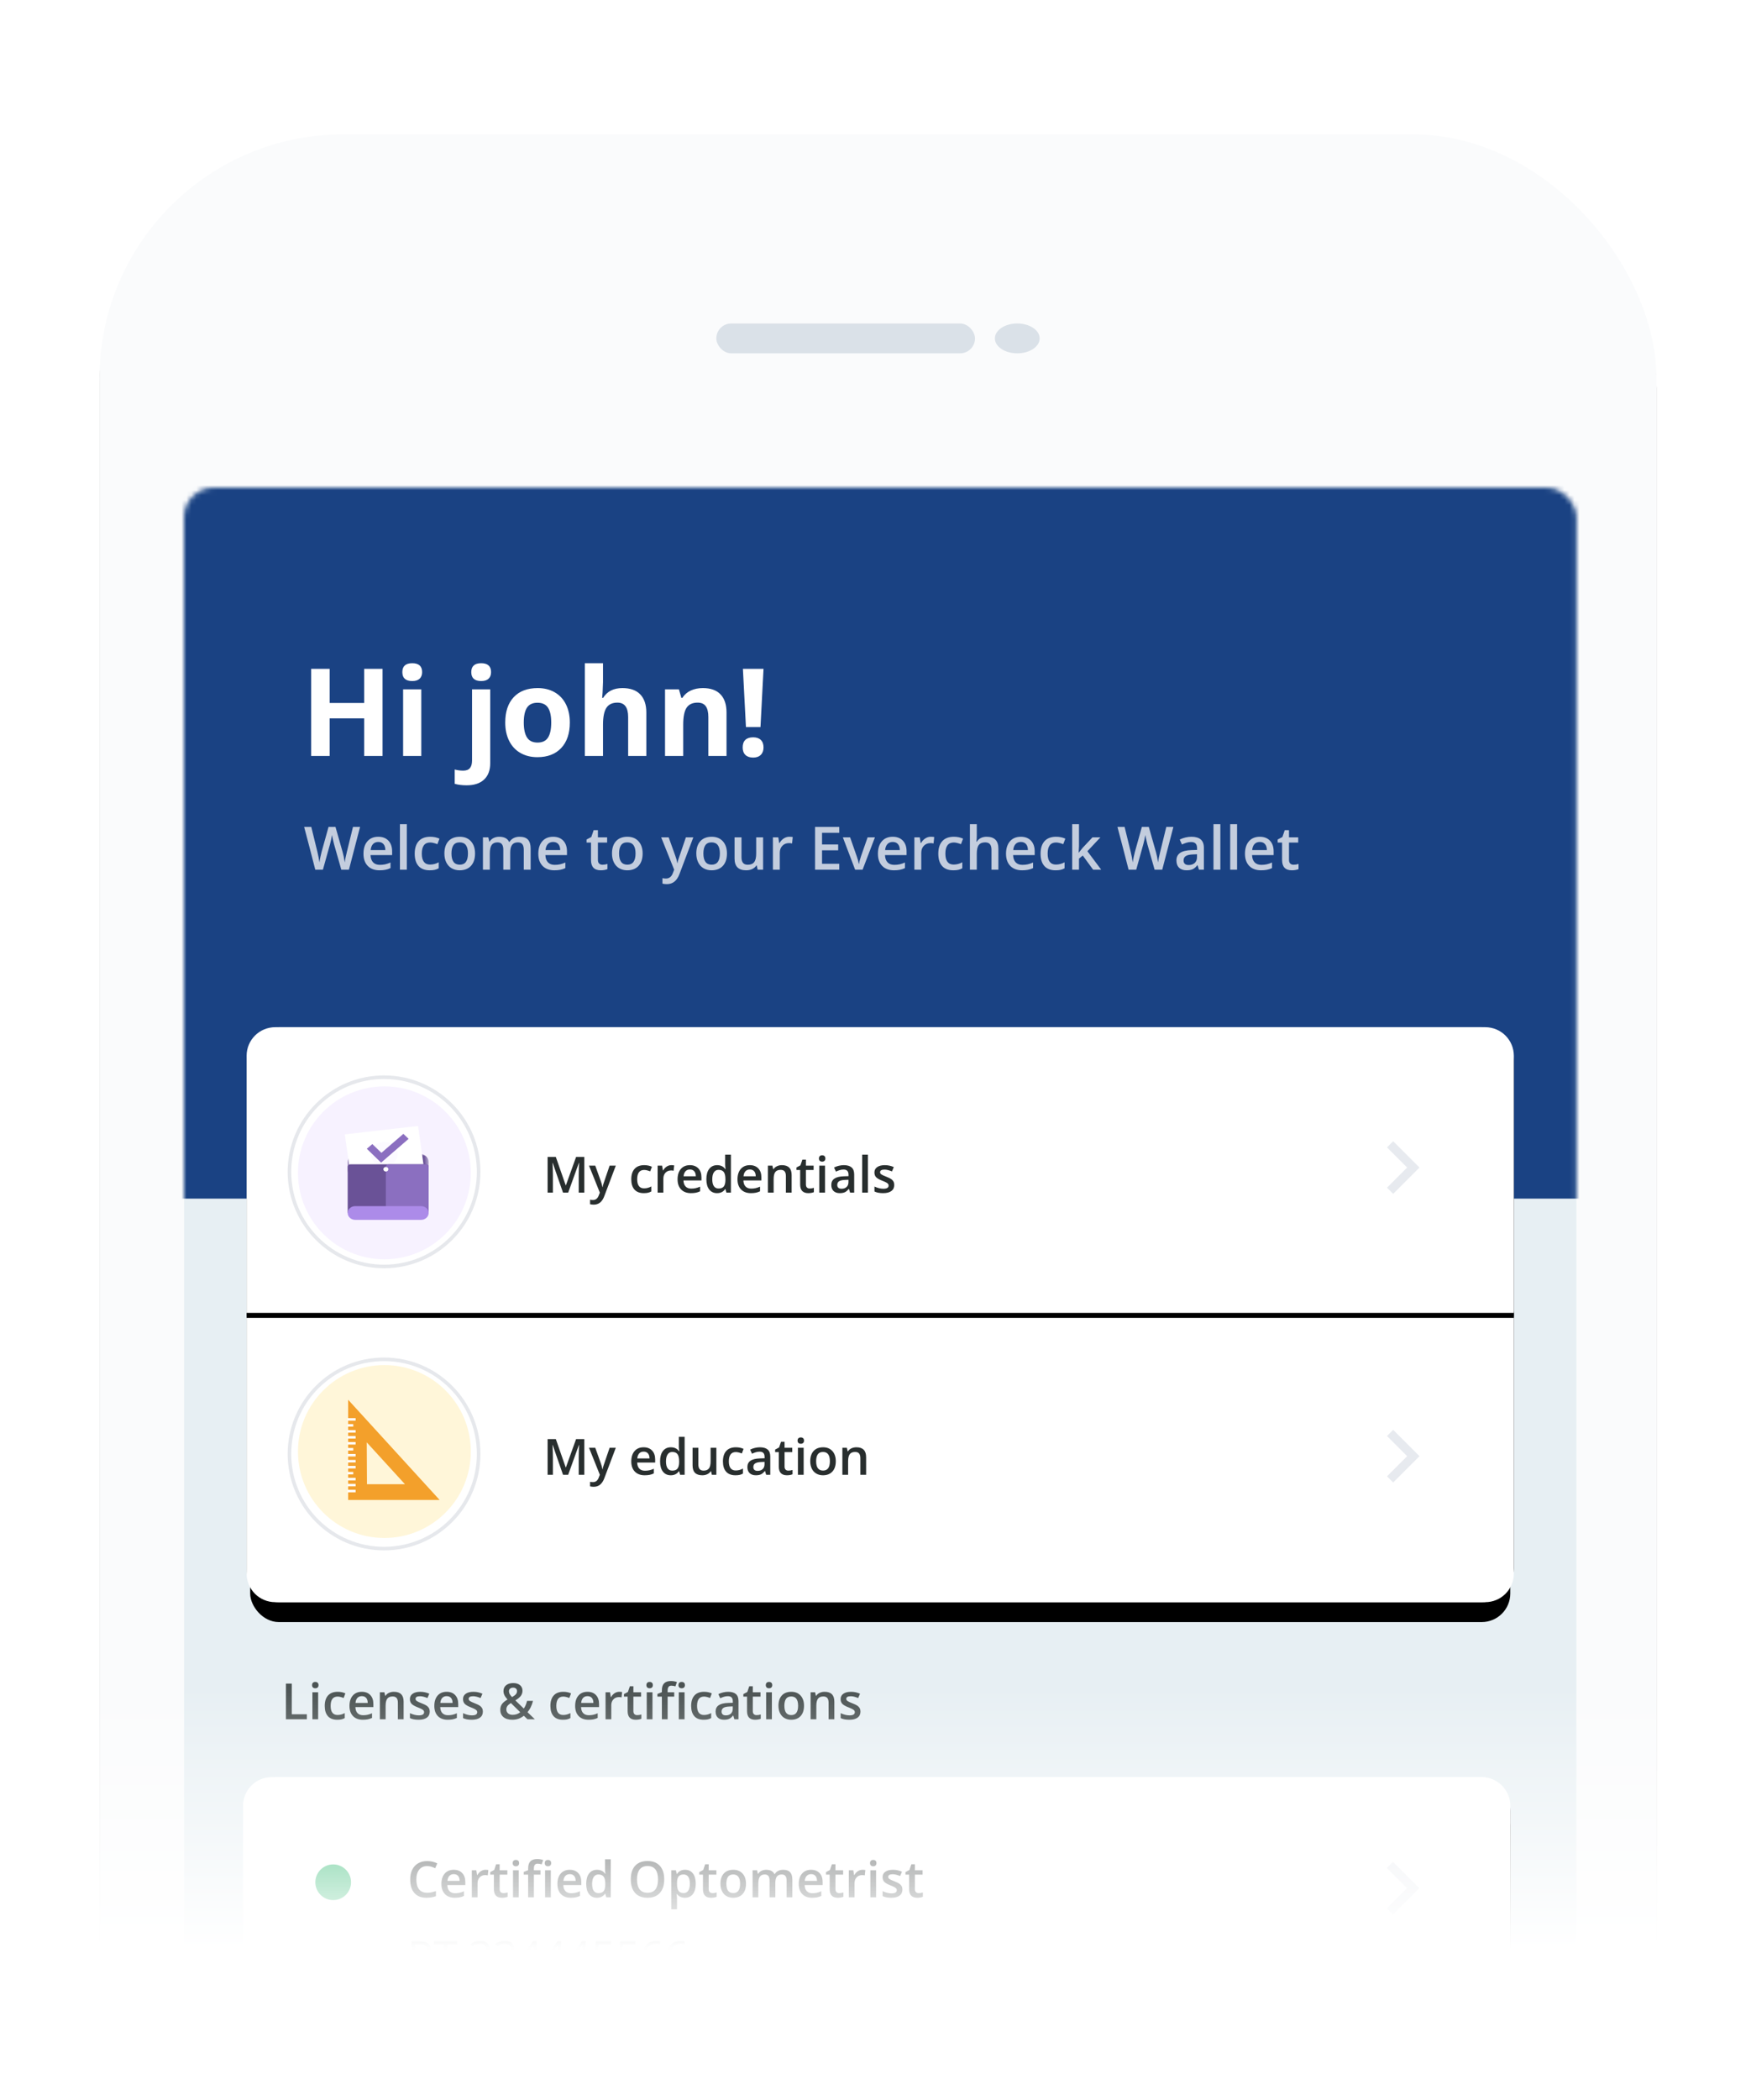 <?xml version="1.0" encoding="UTF-8"?>
<svg width="352px" height="422px" viewBox="0 0 352 422" version="1.1" xmlns="http://www.w3.org/2000/svg" xmlns:xlink="http://www.w3.org/1999/xlink">
    <!-- Generator: Sketch 53.2 (72643) - https://sketchapp.com -->
    <title>Group 73</title>
    <desc>Created with Sketch.</desc>
    <defs>
        <rect id="path-1" x="0" y="0" width="352" height="422"></rect>
        <rect id="path-3" x="0" y="0" width="313" height="651" rx="49"></rect>
        <filter x="-2.2%" y="-0.8%" width="104.5%" height="102.2%" filterUnits="objectBoundingBox" id="filter-4">
            <feOffset dx="0" dy="2" in="SourceAlpha" result="shadowOffsetOuter1"></feOffset>
            <feGaussianBlur stdDeviation="2" in="shadowOffsetOuter1" result="shadowBlurOuter1"></feGaussianBlur>
            <feColorMatrix values="0 0 0 0 0   0 0 0 0 0   0 0 0 0 0  0 0 0 0.158 0" type="matrix" in="shadowBlurOuter1"></feColorMatrix>
        </filter>
        <rect id="path-5" x="0" y="0" width="279.9" height="518.107" rx="6"></rect>
        <rect id="path-7" x="1.435" y="0" width="253.313" height="185.858" rx="5.741"></rect>
        <filter x="-2.2%" y="-1.9%" width="104.3%" height="105.9%" filterUnits="objectBoundingBox" id="filter-8">
            <feOffset dx="0" dy="2" in="SourceAlpha" result="shadowOffsetOuter1"></feOffset>
            <feGaussianBlur stdDeviation="1.5" in="shadowOffsetOuter1" result="shadowBlurOuter1"></feGaussianBlur>
            <feColorMatrix values="0 0 0 0 0   0 0 0 0 0   0 0 0 0 0  0 0 0 0.04 0" type="matrix" in="shadowBlurOuter1" result="shadowMatrixOuter1"></feColorMatrix>
            <feOffset dx="0" dy="2" in="SourceAlpha" result="shadowOffsetOuter2"></feOffset>
            <feGaussianBlur stdDeviation="1" in="shadowOffsetOuter2" result="shadowBlurOuter2"></feGaussianBlur>
            <feColorMatrix values="0 0 0 0 0   0 0 0 0 0   0 0 0 0 0  0 0 0 0.046 0" type="matrix" in="shadowBlurOuter2" result="shadowMatrixOuter2"></feColorMatrix>
            <feMerge>
                <feMergeNode in="shadowMatrixOuter1"></feMergeNode>
                <feMergeNode in="shadowMatrixOuter2"></feMergeNode>
            </feMerge>
        </filter>
        <path d="M5.741,0 L249.007,-8.8817842e-16 C252.178,1.54255179e-14 254.748,2.57 254.748,5.741 L254.748,65.302 L0,65.302 L0,5.741 C-3.88281161e-16,2.57 2.57,-3.05756678e-16 5.741,-8.8817842e-16 Z" id="path-9"></path>
        <filter x="-0.2%" y="-0.8%" width="100.4%" height="103.1%" filterUnits="objectBoundingBox" id="filter-10">
            <feOffset dx="0" dy="1" in="SourceAlpha" result="shadowOffsetOuter1"></feOffset>
            <feColorMatrix values="0 0 0 0 0.902   0 0 0 0 0.91   0 0 0 0 0.925  0 0 0 1 0" type="matrix" in="shadowOffsetOuter1"></feColorMatrix>
        </filter>
        <rect id="path-11" x="21.394" y="148.108" width="253.313" height="115.534" rx="5.741"></rect>
        <filter x="-2.2%" y="-3.0%" width="104.3%" height="109.5%" filterUnits="objectBoundingBox" id="filter-12">
            <feOffset dx="0" dy="2" in="SourceAlpha" result="shadowOffsetOuter1"></feOffset>
            <feGaussianBlur stdDeviation="1.5" in="shadowOffsetOuter1" result="shadowBlurOuter1"></feGaussianBlur>
            <feColorMatrix values="0 0 0 0 0   0 0 0 0 0   0 0 0 0 0  0 0 0 0.04 0" type="matrix" in="shadowBlurOuter1" result="shadowMatrixOuter1"></feColorMatrix>
            <feOffset dx="0" dy="2" in="SourceAlpha" result="shadowOffsetOuter2"></feOffset>
            <feGaussianBlur stdDeviation="1" in="shadowOffsetOuter2" result="shadowBlurOuter2"></feGaussianBlur>
            <feColorMatrix values="0 0 0 0 0   0 0 0 0 0   0 0 0 0 0  0 0 0 0.046 0" type="matrix" in="shadowBlurOuter2" result="shadowMatrixOuter2"></feColorMatrix>
            <feMerge>
                <feMergeNode in="shadowMatrixOuter1"></feMergeNode>
                <feMergeNode in="shadowMatrixOuter2"></feMergeNode>
            </feMerge>
        </filter>
        <path d="M26.417,206.234 L269.683,206.234 C272.854,206.234 275.424,208.804 275.424,211.974 L275.424,263.642 L20.676,263.642 L20.676,211.974 C20.676,208.804 23.246,206.234 26.417,206.234 Z" id="path-13"></path>
        <filter x="-0.2%" y="-0.9%" width="100.4%" height="103.5%" filterUnits="objectBoundingBox" id="filter-14">
            <feOffset dx="0" dy="1" in="SourceAlpha" result="shadowOffsetOuter1"></feOffset>
            <feColorMatrix values="0 0 0 0 0.902   0 0 0 0 0.91   0 0 0 0 0.925  0 0 0 1 0" type="matrix" in="shadowOffsetOuter1"></feColorMatrix>
        </filter>
        <path d="M26.417,148.108 L269.683,148.108 C272.854,148.108 275.424,150.678 275.424,153.849 L275.424,205.516 L20.676,205.516 L20.676,153.849 C20.676,150.678 23.246,148.108 26.417,148.108 Z" id="path-15"></path>
        <filter x="-0.2%" y="-0.9%" width="100.4%" height="103.5%" filterUnits="objectBoundingBox" id="filter-16">
            <feOffset dx="0" dy="1" in="SourceAlpha" result="shadowOffsetOuter1"></feOffset>
            <feColorMatrix values="0 0 0 0 0.902   0 0 0 0 0.91   0 0 0 0 0.925  0 0 0 1 0" type="matrix" in="shadowOffsetOuter1"></feColorMatrix>
        </filter>
        <polygon id="path-17" points="16.42 4.907 16.42 0.008 0.145 0.008 0.145 4.907"></polygon>
        <linearGradient x1="50%" y1="63.582%" x2="50%" y2="3.061617e-15%" id="linearGradient-19">
            <stop stop-color="#FFFFFF" offset="0%"></stop>
            <stop stop-color="#FFFFFF" stop-opacity="0" offset="100%"></stop>
        </linearGradient>
    </defs>
    <g id="Page-3" stroke="none" stroke-width="1" fill="none" fill-rule="evenodd">
        <g id="Group-73">
            <g id="Group-18">
                <mask id="mask-2" fill="white">
                    <use xlink:href="#path-1"></use>
                </mask>
                <use id="Mask" fill="#FFFFFF" xlink:href="#path-1"></use>
                <g mask="url(#mask-2)">
                    <g transform="translate(20, 27)">
                        <g id="Group-16">
                            <g id="Rectangle">
                                <use fill="black" fill-opacity="1" filter="url(#filter-4)" xlink:href="#path-3"></use>
                                <use fill="#FAFBFC" fill-rule="evenodd" xlink:href="#path-3"></use>
                            </g>
                            <g id="Group-11" transform="translate(17, 71)">
                                <mask id="mask-6" fill="white">
                                    <use xlink:href="#path-5"></use>
                                </mask>
                                <use id="Mask" fill="#E7EFF3" xlink:href="#path-5"></use>
                                <g mask="url(#mask-6)" id="Group-7">
                                    <g transform="translate(-8.1, -39.7)">
                                        <g>
                                            <g id="Group-13">
                                                <g id="Group-10" transform="translate(0, 0.431)">
                                                    <g id="Group-9">
                                                        <path d="M296.1,63.718 L296.1,182.122 L1.13686838e-13,182.122 L1.13686838e-13,63 L1.13686838e-13,0.569 L296.11,0.569 L296.11,63.718 L296.1,63.718 Z" id="Combined-Shape" fill="#1A4283"></path>
                                                        <path d="M48.005,93.176 L44.304,93.176 L44.304,85.618 L37.369,85.618 L37.369,93.176 L33.656,93.176 L33.656,75.665 L37.369,75.665 L37.369,82.528 L44.304,82.528 L44.304,75.665 L48.005,75.665 L48.005,93.176 Z M51.982,76.324 C51.982,75.134 52.644,74.539 53.97,74.539 C55.295,74.539 55.958,75.134 55.958,76.324 C55.958,76.891 55.792,77.332 55.461,77.647 C55.13,77.963 54.633,78.12 53.97,78.12 C52.644,78.12 51.982,77.521 51.982,76.324 Z M55.79,93.176 L52.137,93.176 L52.137,79.785 L55.79,79.785 L55.79,93.176 Z M64.917,99.069 C63.983,99.069 63.181,98.969 62.51,98.77 L62.51,95.895 C63.069,96.047 63.64,96.122 64.223,96.122 C64.837,96.122 65.287,95.951 65.57,95.607 C65.853,95.264 65.995,94.757 65.995,94.086 L65.995,79.785 L69.648,79.785 L69.648,94.625 C69.648,96.047 69.237,97.143 68.415,97.913 C67.592,98.684 66.426,99.069 64.917,99.069 Z M65.84,76.324 C65.84,75.134 66.502,74.539 67.828,74.539 C69.153,74.539 69.816,75.134 69.816,76.324 C69.816,76.891 69.65,77.332 69.319,77.647 C68.988,77.963 68.491,78.12 67.828,78.12 C66.502,78.12 65.84,77.521 65.84,76.324 Z M76.392,86.457 C76.392,87.782 76.609,88.784 77.045,89.463 C77.48,90.142 78.188,90.481 79.171,90.481 C80.145,90.481 80.845,90.144 81.273,89.469 C81.7,88.794 81.913,87.79 81.913,86.457 C81.913,85.131 81.698,84.137 81.267,83.474 C80.835,82.811 80.129,82.48 79.147,82.48 C78.172,82.48 77.47,82.809 77.039,83.468 C76.607,84.127 76.392,85.123 76.392,86.457 Z M85.65,86.457 C85.65,88.637 85.075,90.341 83.926,91.571 C82.776,92.801 81.175,93.416 79.123,93.416 C77.837,93.416 76.703,93.134 75.721,92.571 C74.739,92.008 73.984,91.2 73.457,90.146 C72.93,89.092 72.667,87.862 72.667,86.457 C72.667,84.269 73.238,82.568 74.379,81.354 C75.521,80.14 77.126,79.534 79.194,79.534 C80.48,79.534 81.614,79.813 82.596,80.372 C83.578,80.931 84.333,81.733 84.86,82.779 C85.387,83.826 85.65,85.051 85.65,86.457 Z M101.03,93.176 L97.376,93.176 L97.376,85.355 C97.376,83.422 96.658,82.456 95.22,82.456 C94.198,82.456 93.46,82.803 93.005,83.498 C92.549,84.193 92.322,85.319 92.322,86.876 L92.322,93.176 L88.669,93.176 L88.669,74.539 L92.322,74.539 L92.322,78.336 C92.322,78.631 92.294,79.326 92.238,80.42 L92.154,81.498 L92.346,81.498 C93.16,80.188 94.454,79.534 96.227,79.534 C97.8,79.534 98.993,79.957 99.808,80.803 C100.622,81.65 101.03,82.863 101.03,84.444 L101.03,93.176 Z M117.151,93.176 L113.498,93.176 L113.498,85.355 C113.498,84.388 113.326,83.664 112.983,83.181 C112.64,82.698 112.093,82.456 111.342,82.456 C110.32,82.456 109.581,82.797 109.126,83.48 C108.671,84.163 108.444,85.295 108.444,86.876 L108.444,93.176 L104.79,93.176 L104.79,79.785 L107.581,79.785 L108.072,81.498 L108.276,81.498 C108.683,80.851 109.244,80.362 109.959,80.031 C110.673,79.699 111.486,79.534 112.396,79.534 C113.953,79.534 115.135,79.955 115.942,80.797 C116.748,81.64 117.151,82.855 117.151,84.444 L117.151,93.176 Z M123.978,87.367 L121.056,87.367 L120.445,75.665 L124.589,75.665 L123.978,87.367 Z M120.397,91.463 C120.397,90.792 120.577,90.285 120.936,89.942 C121.296,89.599 121.819,89.427 122.505,89.427 C123.168,89.427 123.681,89.603 124.044,89.954 C124.408,90.305 124.589,90.808 124.589,91.463 C124.589,92.094 124.406,92.591 124.038,92.954 C123.671,93.318 123.16,93.499 122.505,93.499 C121.835,93.499 121.315,93.322 120.948,92.966 C120.581,92.611 120.397,92.11 120.397,91.463 Z" id="Hijohn!" fill="#FFFFFF" fill-rule="nonzero"></path>
                                                        <path d="M41.242,116.033 L39.713,116.033 L38.253,110.902 C38.191,110.679 38.112,110.356 38.018,109.934 C37.924,109.513 37.867,109.219 37.847,109.055 C37.808,109.306 37.744,109.631 37.656,110.031 C37.568,110.431 37.494,110.73 37.436,110.926 L36.012,116.033 L34.482,116.033 L33.37,111.726 L32.24,107.431 L33.676,107.431 L34.906,112.444 C35.098,113.248 35.235,113.958 35.317,114.574 C35.361,114.24 35.425,113.868 35.512,113.456 C35.598,113.044 35.676,112.71 35.747,112.455 L37.147,107.431 L38.542,107.431 L39.977,112.479 C40.115,112.946 40.26,113.644 40.413,114.574 C40.472,114.013 40.613,113.299 40.836,112.432 L42.06,107.431 L43.484,107.431 L41.242,116.033 Z M47.397,116.15 C46.385,116.15 45.593,115.855 45.023,115.265 C44.452,114.675 44.167,113.862 44.167,112.826 C44.167,111.763 44.431,110.928 44.961,110.32 C45.491,109.712 46.218,109.408 47.144,109.408 C48.003,109.408 48.681,109.668 49.18,110.19 C49.678,110.712 49.927,111.43 49.927,112.344 L49.927,113.091 L45.591,113.091 C45.61,113.722 45.781,114.208 46.102,114.547 C46.424,114.886 46.877,115.056 47.462,115.056 C47.846,115.056 48.204,115.02 48.535,114.947 C48.867,114.875 49.223,114.754 49.603,114.585 L49.603,115.709 C49.266,115.87 48.925,115.984 48.579,116.05 C48.234,116.117 47.84,116.15 47.397,116.15 Z M47.144,110.455 C46.705,110.455 46.352,110.594 46.088,110.873 C45.823,111.151 45.665,111.557 45.614,112.091 L48.568,112.091 C48.56,111.553 48.43,111.146 48.179,110.87 C47.928,110.593 47.583,110.455 47.144,110.455 Z M52.881,116.033 L51.498,116.033 L51.498,106.878 L52.881,106.878 L52.881,116.033 Z M57.482,116.15 C56.497,116.15 55.749,115.863 55.237,115.289 C54.725,114.714 54.469,113.889 54.469,112.814 C54.469,111.72 54.737,110.879 55.272,110.29 C55.808,109.702 56.581,109.408 57.593,109.408 C58.28,109.408 58.898,109.535 59.447,109.79 L59.029,110.902 C58.445,110.675 57.962,110.561 57.582,110.561 C56.456,110.561 55.893,111.308 55.893,112.803 C55.893,113.532 56.033,114.08 56.314,114.447 C56.594,114.814 57.005,114.997 57.546,114.997 C58.162,114.997 58.745,114.844 59.294,114.538 L59.294,115.744 C59.047,115.89 58.783,115.994 58.502,116.056 C58.222,116.119 57.882,116.15 57.482,116.15 Z M66.596,112.767 C66.596,113.83 66.323,114.66 65.778,115.256 C65.233,115.852 64.474,116.15 63.501,116.15 C62.893,116.15 62.355,116.013 61.889,115.739 C61.422,115.464 61.063,115.07 60.812,114.556 C60.561,114.042 60.435,113.446 60.435,112.767 C60.435,111.712 60.706,110.888 61.247,110.296 C61.789,109.704 62.552,109.408 63.536,109.408 C64.477,109.408 65.223,109.711 65.772,110.317 C66.321,110.923 66.596,111.74 66.596,112.767 Z M61.859,112.767 C61.859,114.27 62.414,115.021 63.524,115.021 C64.623,115.021 65.172,114.27 65.172,112.767 C65.172,111.281 64.619,110.537 63.513,110.537 C62.932,110.537 62.511,110.73 62.25,111.114 C61.99,111.498 61.859,112.049 61.859,112.767 Z M73.668,116.033 L72.279,116.033 L72.279,112.02 C72.279,111.522 72.185,111.15 71.997,110.905 C71.809,110.66 71.514,110.537 71.114,110.537 C70.581,110.537 70.19,110.711 69.941,111.058 C69.692,111.405 69.567,111.983 69.567,112.791 L69.567,116.033 L68.184,116.033 L68.184,109.525 L69.267,109.525 L69.461,110.378 L69.532,110.378 C69.712,110.069 69.974,109.829 70.317,109.661 C70.66,109.492 71.038,109.408 71.45,109.408 C72.45,109.408 73.113,109.749 73.438,110.431 L73.533,110.431 C73.725,110.11 73.995,109.859 74.345,109.678 C74.694,109.498 75.094,109.408 75.545,109.408 C76.322,109.408 76.887,109.604 77.242,109.996 C77.597,110.388 77.775,110.986 77.775,111.791 L77.775,116.033 L76.392,116.033 L76.392,112.02 C76.392,111.522 76.297,111.15 76.107,110.905 C75.917,110.66 75.621,110.537 75.221,110.537 C74.684,110.537 74.291,110.705 74.042,111.04 C73.793,111.376 73.668,111.891 73.668,112.585 L73.668,116.033 Z M82.547,116.15 C81.535,116.15 80.743,115.855 80.172,115.265 C79.602,114.675 79.316,113.862 79.316,112.826 C79.316,111.763 79.581,110.928 80.111,110.32 C80.64,109.712 81.368,109.408 82.294,109.408 C83.153,109.408 83.831,109.668 84.329,110.19 C84.828,110.712 85.077,111.43 85.077,112.344 L85.077,113.091 L80.74,113.091 C80.76,113.722 80.931,114.208 81.252,114.547 C81.574,114.886 82.027,115.056 82.611,115.056 C82.996,115.056 83.354,115.02 83.685,114.947 C84.017,114.875 84.373,114.754 84.753,114.585 L84.753,115.709 C84.416,115.87 84.074,115.984 83.729,116.05 C83.384,116.117 82.99,116.15 82.547,116.15 Z M82.294,110.455 C81.854,110.455 81.502,110.594 81.237,110.873 C80.973,111.151 80.815,111.557 80.764,112.091 L83.717,112.091 C83.71,111.553 83.58,111.146 83.329,110.87 C83.078,110.593 82.733,110.455 82.294,110.455 Z M92.202,115.033 C92.539,115.033 92.877,114.98 93.214,114.874 L93.214,115.915 C93.061,115.982 92.864,116.038 92.623,116.083 C92.381,116.128 92.131,116.15 91.872,116.15 C90.562,116.15 89.907,115.46 89.907,114.079 L89.907,110.573 L89.019,110.573 L89.019,109.961 L89.972,109.455 L90.443,108.078 L91.296,108.078 L91.296,109.525 L93.149,109.525 L93.149,110.573 L91.296,110.573 L91.296,114.056 C91.296,114.389 91.379,114.635 91.546,114.794 C91.713,114.953 91.931,115.033 92.202,115.033 Z M100.286,112.767 C100.286,113.83 100.014,114.66 99.468,115.256 C98.923,115.852 98.164,116.15 97.191,116.15 C96.583,116.15 96.046,116.013 95.579,115.739 C95.112,115.464 94.754,115.07 94.502,114.556 C94.251,114.042 94.126,113.446 94.126,112.767 C94.126,111.712 94.397,110.888 94.938,110.296 C95.479,109.704 96.242,109.408 97.227,109.408 C98.168,109.408 98.913,109.711 99.462,110.317 C100.012,110.923 100.286,111.74 100.286,112.767 Z M95.55,112.767 C95.55,114.27 96.105,115.021 97.215,115.021 C98.313,115.021 98.862,114.27 98.862,112.767 C98.862,111.281 98.309,110.537 97.203,110.537 C96.623,110.537 96.202,110.73 95.941,111.114 C95.68,111.498 95.55,112.049 95.55,112.767 Z M104.017,109.525 L105.523,109.525 L106.847,113.214 C107.047,113.74 107.18,114.234 107.247,114.697 L107.294,114.697 C107.329,114.481 107.394,114.22 107.488,113.912 C107.582,113.604 108.08,112.142 108.982,109.525 L110.477,109.525 L107.694,116.898 C107.188,118.251 106.345,118.928 105.164,118.928 C104.858,118.928 104.56,118.894 104.27,118.828 L104.27,117.733 C104.477,117.78 104.715,117.804 104.981,117.804 C105.648,117.804 106.117,117.417 106.388,116.645 L106.629,116.033 L104.017,109.525 Z M117.237,112.767 C117.237,113.83 116.965,114.66 116.42,115.256 C115.874,115.852 115.115,116.15 114.143,116.15 C113.535,116.15 112.997,116.013 112.53,115.739 C112.064,115.464 111.705,115.07 111.454,114.556 C111.203,114.042 111.077,113.446 111.077,112.767 C111.077,111.712 111.348,110.888 111.889,110.296 C112.43,109.704 113.193,109.408 114.178,109.408 C115.119,109.408 115.865,109.711 116.414,110.317 C116.963,110.923 117.237,111.74 117.237,112.767 Z M112.501,112.767 C112.501,114.27 113.056,115.021 114.166,115.021 C115.264,115.021 115.814,114.27 115.814,112.767 C115.814,111.281 115.26,110.537 114.154,110.537 C113.574,110.537 113.153,110.73 112.892,111.114 C112.631,111.498 112.501,112.049 112.501,112.767 Z M123.415,116.033 L123.221,115.18 L123.151,115.18 C122.958,115.482 122.685,115.719 122.33,115.892 C121.975,116.064 121.57,116.15 121.115,116.15 C120.326,116.15 119.738,115.954 119.35,115.562 C118.961,115.17 118.767,114.576 118.767,113.779 L118.767,109.525 L120.162,109.525 L120.162,113.538 C120.162,114.036 120.264,114.41 120.468,114.659 C120.672,114.908 120.991,115.033 121.427,115.033 C122.007,115.033 122.434,114.859 122.706,114.512 C122.979,114.165 123.115,113.583 123.115,112.767 L123.115,109.525 L124.504,109.525 L124.504,116.033 L123.415,116.033 Z M129.776,109.408 C130.054,109.408 130.284,109.427 130.464,109.466 L130.329,110.755 C130.133,110.708 129.929,110.684 129.717,110.684 C129.164,110.684 128.716,110.865 128.372,111.226 C128.029,111.587 127.858,112.055 127.858,112.632 L127.858,116.033 L126.475,116.033 L126.475,109.525 L127.558,109.525 L127.74,110.673 L127.811,110.673 C128.026,110.284 128.308,109.976 128.655,109.749 C129.002,109.521 129.376,109.408 129.776,109.408 Z M139.814,116.033 L134.948,116.033 L134.948,107.431 L139.814,107.431 L139.814,108.619 L136.354,108.619 L136.354,110.961 L139.596,110.961 L139.596,112.138 L136.354,112.138 L136.354,114.838 L139.814,114.838 L139.814,116.033 Z M143.008,116.033 L140.537,109.525 L141.996,109.525 L143.32,113.309 C143.548,113.944 143.685,114.458 143.732,114.85 L143.779,114.85 C143.814,114.568 143.952,114.054 144.191,113.309 L145.515,109.525 L146.986,109.525 L144.503,116.033 L143.008,116.033 Z M150.816,116.15 C149.804,116.15 149.013,115.855 148.442,115.265 C147.871,114.675 147.586,113.862 147.586,112.826 C147.586,111.763 147.851,110.928 148.38,110.32 C148.91,109.712 149.637,109.408 150.563,109.408 C151.422,109.408 152.101,109.668 152.599,110.19 C153.097,110.712 153.346,111.43 153.346,112.344 L153.346,113.091 L149.01,113.091 C149.029,113.722 149.2,114.208 149.522,114.547 C149.843,114.886 150.296,115.056 150.881,115.056 C151.265,115.056 151.623,115.02 151.955,114.947 C152.286,114.875 152.642,114.754 153.023,114.585 L153.023,115.709 C152.685,115.87 152.344,115.984 151.999,116.05 C151.654,116.117 151.259,116.15 150.816,116.15 Z M150.563,110.455 C150.124,110.455 149.772,110.594 149.507,110.873 C149.242,111.151 149.084,111.557 149.033,112.091 L151.987,112.091 C151.979,111.553 151.85,111.146 151.599,110.87 C151.348,110.593 151.003,110.455 150.563,110.455 Z M158.218,109.408 C158.497,109.408 158.726,109.427 158.906,109.466 L158.771,110.755 C158.575,110.708 158.371,110.684 158.159,110.684 C157.606,110.684 157.158,110.865 156.815,111.226 C156.472,111.587 156.3,112.055 156.3,112.632 L156.3,116.033 L154.917,116.033 L154.917,109.525 L156,109.525 L156.182,110.673 L156.253,110.673 C156.469,110.284 156.75,109.976 157.097,109.749 C157.444,109.521 157.818,109.408 158.218,109.408 Z M162.737,116.15 C161.752,116.15 161.004,115.863 160.492,115.289 C159.98,114.714 159.724,113.889 159.724,112.814 C159.724,111.72 159.992,110.879 160.527,110.29 C161.063,109.702 161.837,109.408 162.849,109.408 C163.535,109.408 164.153,109.535 164.702,109.79 L164.284,110.902 C163.7,110.675 163.217,110.561 162.837,110.561 C161.711,110.561 161.148,111.308 161.148,112.803 C161.148,113.532 161.288,114.08 161.569,114.447 C161.849,114.814 162.26,114.997 162.801,114.997 C163.417,114.997 164,114.844 164.549,114.538 L164.549,115.744 C164.302,115.89 164.038,115.994 163.758,116.056 C163.477,116.119 163.137,116.15 162.737,116.15 Z M171.804,116.033 L170.415,116.033 L170.415,112.032 C170.415,111.53 170.314,111.155 170.112,110.908 C169.91,110.661 169.589,110.537 169.15,110.537 C168.57,110.537 168.143,110.711 167.87,111.058 C167.598,111.405 167.461,111.987 167.461,112.803 L167.461,116.033 L166.079,116.033 L166.079,106.878 L167.461,106.878 L167.461,109.202 C167.461,109.574 167.438,109.972 167.391,110.396 L167.479,110.396 C167.667,110.082 167.929,109.839 168.265,109.667 C168.6,109.494 168.991,109.408 169.438,109.408 C171.015,109.408 171.804,110.202 171.804,111.791 L171.804,116.033 Z M176.57,116.15 C175.558,116.15 174.766,115.855 174.195,115.265 C173.625,114.675 173.339,113.862 173.339,112.826 C173.339,111.763 173.604,110.928 174.134,110.32 C174.663,109.712 175.391,109.408 176.317,109.408 C177.176,109.408 177.854,109.668 178.352,110.19 C178.851,110.712 179.1,111.43 179.1,112.344 L179.1,113.091 L174.763,113.091 C174.783,113.722 174.953,114.208 175.275,114.547 C175.597,114.886 176.05,115.056 176.634,115.056 C177.019,115.056 177.377,115.02 177.708,114.947 C178.04,114.875 178.395,114.754 178.776,114.585 L178.776,115.709 C178.439,115.87 178.097,115.984 177.752,116.05 C177.407,116.117 177.013,116.15 176.57,116.15 Z M176.317,110.455 C175.877,110.455 175.525,110.594 175.26,110.873 C174.996,111.151 174.838,111.557 174.787,112.091 L177.74,112.091 C177.733,111.553 177.603,111.146 177.352,110.87 C177.101,110.593 176.756,110.455 176.317,110.455 Z M183.295,116.15 C182.31,116.15 181.562,115.863 181.05,115.289 C180.538,114.714 180.282,113.889 180.282,112.814 C180.282,111.72 180.55,110.879 181.085,110.29 C181.621,109.702 182.394,109.408 183.407,109.408 C184.093,109.408 184.711,109.535 185.26,109.79 L184.842,110.902 C184.258,110.675 183.775,110.561 183.395,110.561 C182.269,110.561 181.706,111.308 181.706,112.803 C181.706,113.532 181.846,114.08 182.127,114.447 C182.407,114.814 182.818,114.997 183.359,114.997 C183.975,114.997 184.558,114.844 185.107,114.538 L185.107,115.744 C184.86,115.89 184.596,115.994 184.316,116.056 C184.035,116.119 183.695,116.15 183.295,116.15 Z M187.972,112.597 L188.755,111.62 L190.72,109.525 L192.315,109.525 L189.696,112.32 L192.479,116.033 L190.855,116.033 L188.767,113.179 L188.008,113.803 L188.008,116.033 L186.637,116.033 L186.637,106.878 L188.008,106.878 L188.008,111.343 L187.937,112.597 L187.972,112.597 Z M204.741,116.033 L203.211,116.033 L201.752,110.902 C201.689,110.679 201.611,110.356 201.517,109.934 C201.423,109.513 201.366,109.219 201.346,109.055 C201.307,109.306 201.243,109.631 201.155,110.031 C201.067,110.431 200.993,110.73 200.934,110.926 L199.51,116.033 L197.981,116.033 L196.869,111.726 L195.739,107.431 L197.175,107.431 L198.404,112.444 C198.596,113.248 198.734,113.958 198.816,114.574 C198.859,114.24 198.924,113.868 199.01,113.456 C199.097,113.044 199.175,112.71 199.246,112.455 L200.646,107.431 L202.04,107.431 L203.476,112.479 C203.613,112.946 203.759,113.644 203.912,114.574 C203.97,114.013 204.112,113.299 204.335,112.432 L205.559,107.431 L206.983,107.431 L204.741,116.033 Z M212.125,116.033 L211.849,115.127 L211.802,115.127 C211.488,115.523 211.172,115.793 210.854,115.936 C210.537,116.079 210.129,116.15 209.631,116.15 C208.991,116.15 208.492,115.978 208.133,115.633 C207.774,115.288 207.595,114.799 207.595,114.168 C207.595,113.497 207.844,112.991 208.342,112.65 C208.84,112.308 209.599,112.122 210.619,112.091 L211.743,112.055 L211.743,111.708 C211.743,111.292 211.646,110.982 211.452,110.776 C211.257,110.57 210.956,110.467 210.548,110.467 C210.215,110.467 209.895,110.516 209.589,110.614 C209.283,110.712 208.989,110.828 208.707,110.961 L208.26,109.972 C208.613,109.788 208.999,109.648 209.419,109.552 C209.838,109.456 210.235,109.408 210.607,109.408 C211.435,109.408 212.06,109.588 212.481,109.949 C212.903,110.31 213.114,110.877 213.114,111.649 L213.114,116.033 L212.125,116.033 Z M210.066,115.091 C210.568,115.091 210.971,114.951 211.275,114.671 C211.579,114.39 211.731,113.997 211.731,113.491 L211.731,112.926 L210.896,112.961 C210.244,112.985 209.771,113.094 209.475,113.288 C209.178,113.482 209.03,113.779 209.03,114.179 C209.03,114.47 209.117,114.694 209.289,114.853 C209.462,115.012 209.721,115.091 210.066,115.091 Z M216.426,116.033 L215.044,116.033 L215.044,106.878 L216.426,106.878 L216.426,116.033 Z M219.786,116.033 L218.403,116.033 L218.403,106.878 L219.786,106.878 L219.786,116.033 Z M224.605,116.15 C223.593,116.15 222.801,115.855 222.231,115.265 C221.66,114.675 221.375,113.862 221.375,112.826 C221.375,111.763 221.639,110.928 222.169,110.32 C222.698,109.712 223.426,109.408 224.352,109.408 C225.211,109.408 225.889,109.668 226.388,110.19 C226.886,110.712 227.135,111.43 227.135,112.344 L227.135,113.091 L222.798,113.091 C222.818,113.722 222.989,114.208 223.31,114.547 C223.632,114.886 224.085,115.056 224.67,115.056 C225.054,115.056 225.412,115.02 225.743,114.947 C226.075,114.875 226.431,114.754 226.811,114.585 L226.811,115.709 C226.474,115.87 226.133,115.984 225.787,116.05 C225.442,116.117 225.048,116.15 224.605,116.15 Z M224.352,110.455 C223.912,110.455 223.56,110.594 223.296,110.873 C223.031,111.151 222.873,111.557 222.822,112.091 L225.776,112.091 C225.768,111.553 225.638,111.146 225.387,110.87 C225.136,110.593 224.791,110.455 224.352,110.455 Z M231.13,115.033 C231.467,115.033 231.805,114.98 232.142,114.874 L232.142,115.915 C231.989,115.982 231.792,116.038 231.551,116.083 C231.309,116.128 231.059,116.15 230.8,116.15 C229.49,116.15 228.835,115.46 228.835,114.079 L228.835,110.573 L227.947,110.573 L227.947,109.961 L228.9,109.455 L229.371,108.078 L230.224,108.078 L230.224,109.525 L232.077,109.525 L232.077,110.573 L230.224,110.573 L230.224,114.056 C230.224,114.389 230.307,114.635 230.474,114.794 C230.641,114.953 230.859,115.033 231.13,115.033 Z" id="WelcometoyourEvercheckWallet" fill="#FFFFFF" fill-rule="nonzero" opacity="0.737"></path>
                                                    </g>
                                                </g>
                                                <g id="Navbar-/-light" transform="translate(0, 1)"></g>
                                            </g>
                                            <g id="Group-6" transform="translate(19.958, 298.804)">
                                                <g id="Rectangle">
                                                    <use fill="black" fill-opacity="1" filter="url(#filter-8)" xlink:href="#path-7"></use>
                                                    <use fill="#FFFFFF" fill-rule="evenodd" xlink:href="#path-7"></use>
                                                </g>
                                                <g id="Group-5">
                                                    <g id="Group-4">
                                                        <g id="Group-3">
                                                            <g id="Rectangle">
                                                                <use fill="black" fill-opacity="1" filter="url(#filter-10)" xlink:href="#path-9"></use>
                                                                <use fill="#FFFFFF" fill-rule="evenodd" xlink:href="#path-9"></use>
                                                            </g>
                                                            <path d="M34.57,36.583 L34.57,39.139 L33.855,39.139 L33.855,32.992 L35.541,32.992 C36.295,32.992 36.852,33.136 37.212,33.425 C37.572,33.714 37.752,34.148 37.752,34.728 C37.752,35.541 37.34,36.091 36.516,36.377 L38.186,39.139 L37.34,39.139 L35.852,36.583 L34.57,36.583 Z M34.57,35.969 L35.549,35.969 C36.054,35.969 36.424,35.869 36.659,35.668 C36.895,35.468 37.012,35.167 37.012,34.766 C37.012,34.36 36.893,34.067 36.653,33.888 C36.413,33.708 36.029,33.618 35.499,33.618 L34.57,33.618 L34.57,35.969 Z M41.07,39.139 L40.355,39.139 L40.355,33.627 L38.408,33.627 L38.408,32.992 L43.017,32.992 L43.017,33.627 L41.07,33.627 L41.07,39.139 Z M49.563,34.438 C49.563,34.831 49.453,35.152 49.233,35.401 C49.013,35.651 48.701,35.817 48.298,35.902 L48.298,35.935 C48.791,35.997 49.157,36.154 49.395,36.406 C49.634,36.658 49.753,36.989 49.753,37.398 C49.753,37.984 49.549,38.435 49.143,38.75 C48.737,39.066 48.159,39.223 47.411,39.223 C47.085,39.223 46.788,39.199 46.517,39.15 C46.247,39.101 45.984,39.014 45.729,38.891 L45.729,38.227 C45.995,38.359 46.279,38.459 46.58,38.527 C46.882,38.596 47.167,38.63 47.436,38.63 C48.498,38.63 49.029,38.214 49.029,37.382 C49.029,36.636 48.444,36.263 47.272,36.263 L46.666,36.263 L46.666,35.662 L47.28,35.662 C47.76,35.662 48.139,35.556 48.42,35.344 C48.7,35.133 48.84,34.839 48.84,34.464 C48.84,34.164 48.737,33.928 48.531,33.757 C48.325,33.586 48.046,33.501 47.692,33.501 C47.423,33.501 47.17,33.537 46.931,33.61 C46.693,33.683 46.421,33.817 46.116,34.014 L45.762,33.543 C46.015,33.344 46.306,33.187 46.635,33.074 C46.964,32.96 47.311,32.904 47.676,32.904 C48.273,32.904 48.737,33.04 49.067,33.314 C49.398,33.587 49.563,33.962 49.563,34.438 Z M54.487,34.438 C54.487,34.831 54.377,35.152 54.157,35.401 C53.937,35.651 53.625,35.817 53.222,35.902 L53.222,35.935 C53.715,35.997 54.081,36.154 54.319,36.406 C54.557,36.658 54.676,36.989 54.676,37.398 C54.676,37.984 54.473,38.435 54.067,38.75 C53.66,39.066 53.083,39.223 52.334,39.223 C52.009,39.223 51.711,39.199 51.441,39.15 C51.17,39.101 50.908,39.014 50.652,38.891 L50.652,38.227 C50.919,38.359 51.203,38.459 51.504,38.527 C51.805,38.596 52.09,38.63 52.36,38.63 C53.422,38.63 53.953,38.214 53.953,37.382 C53.953,36.636 53.367,36.263 52.196,36.263 L51.59,36.263 L51.59,35.662 L52.204,35.662 C52.683,35.662 53.063,35.556 53.343,35.344 C53.624,35.133 53.764,34.839 53.764,34.464 C53.764,34.164 53.661,33.928 53.455,33.757 C53.249,33.586 52.969,33.501 52.616,33.501 C52.347,33.501 52.093,33.537 51.855,33.61 C51.617,33.683 51.345,33.817 51.039,34.014 L50.686,33.543 C50.938,33.344 51.229,33.187 51.559,33.074 C51.888,32.96 52.235,32.904 52.599,32.904 C53.196,32.904 53.66,33.04 53.991,33.314 C54.322,33.587 54.487,33.962 54.487,34.438 Z M59.932,37.726 L59.02,37.726 L59.02,39.139 L58.351,39.139 L58.351,37.726 L55.362,37.726 L55.362,37.117 L58.28,32.958 L59.02,32.958 L59.02,37.092 L59.932,37.092 L59.932,37.726 Z M58.351,37.092 L58.351,35.048 C58.351,34.647 58.365,34.194 58.393,33.69 L58.36,33.69 C58.225,33.959 58.099,34.182 57.981,34.358 L56.06,37.092 L58.351,37.092 Z M64.856,37.726 L63.943,37.726 L63.943,39.139 L63.275,39.139 L63.275,37.726 L60.285,37.726 L60.285,37.117 L63.203,32.958 L63.943,32.958 L63.943,37.092 L64.856,37.092 L64.856,37.726 Z M63.275,37.092 L63.275,35.048 C63.275,34.647 63.289,34.194 63.317,33.69 L63.283,33.69 C63.149,33.959 63.023,34.182 62.905,34.358 L60.983,37.092 L63.275,37.092 Z M69.78,37.726 L68.867,37.726 L68.867,39.139 L68.199,39.139 L68.199,37.726 L65.209,37.726 L65.209,37.117 L68.127,32.958 L68.867,32.958 L68.867,37.092 L69.78,37.092 L69.78,37.726 Z M68.199,37.092 L68.199,35.048 C68.199,34.647 68.213,34.194 68.241,33.69 L68.207,33.69 C68.072,33.959 67.946,34.182 67.829,34.358 L65.907,37.092 L68.199,37.092 Z M72.294,35.384 C72.942,35.384 73.451,35.545 73.822,35.866 C74.194,36.187 74.38,36.626 74.38,37.184 C74.38,37.82 74.177,38.319 73.772,38.681 C73.367,39.042 72.808,39.223 72.096,39.223 C71.404,39.223 70.876,39.113 70.511,38.891 L70.511,38.218 C70.707,38.345 70.951,38.443 71.243,38.515 C71.534,38.586 71.822,38.622 72.105,38.622 C72.598,38.622 72.981,38.506 73.255,38.273 C73.528,38.04 73.665,37.704 73.665,37.264 C73.665,36.406 73.139,35.977 72.088,35.977 C71.822,35.977 71.466,36.018 71.02,36.099 L70.658,35.868 L70.89,32.992 L73.946,32.992 L73.946,33.635 L71.487,33.635 L71.331,35.481 C71.653,35.417 71.974,35.384 72.294,35.384 Z M77.218,35.384 C77.865,35.384 78.375,35.545 78.746,35.866 C79.118,36.187 79.303,36.626 79.303,37.184 C79.303,37.82 79.101,38.319 78.696,38.681 C78.291,39.042 77.732,39.223 77.02,39.223 C76.328,39.223 75.799,39.113 75.435,38.891 L75.435,38.218 C75.631,38.345 75.875,38.443 76.167,38.515 C76.458,38.586 76.745,38.622 77.028,38.622 C77.522,38.622 77.905,38.506 78.178,38.273 C78.452,38.04 78.588,37.704 78.588,37.264 C78.588,36.406 78.063,35.977 77.012,35.977 C76.745,35.977 76.389,36.018 75.944,36.099 L75.582,35.868 L75.813,32.992 L78.87,32.992 L78.87,33.635 L76.41,33.635 L76.255,35.481 C76.577,35.417 76.898,35.384 77.218,35.384 Z M80.291,36.511 C80.291,35.303 80.526,34.4 80.996,33.801 C81.465,33.203 82.16,32.904 83.079,32.904 C83.396,32.904 83.645,32.93 83.827,32.984 L83.827,33.585 C83.612,33.515 83.365,33.48 83.087,33.48 C82.429,33.48 81.926,33.685 81.578,34.096 C81.23,34.506 81.04,35.152 81.006,36.032 L81.057,36.032 C81.365,35.55 81.853,35.309 82.52,35.309 C83.072,35.309 83.507,35.476 83.825,35.809 C84.144,36.143 84.303,36.595 84.303,37.167 C84.303,37.806 84.128,38.309 83.779,38.675 C83.43,39.04 82.958,39.223 82.364,39.223 C81.728,39.223 81.223,38.984 80.851,38.506 C80.478,38.028 80.291,37.363 80.291,36.511 Z M82.356,38.63 C82.754,38.63 83.063,38.505 83.283,38.254 C83.503,38.003 83.613,37.641 83.613,37.167 C83.613,36.761 83.511,36.441 83.306,36.209 C83.101,35.976 82.796,35.86 82.389,35.86 C82.137,35.86 81.906,35.911 81.696,36.015 C81.485,36.119 81.318,36.262 81.193,36.444 C81.068,36.626 81.006,36.815 81.006,37.012 C81.006,37.3 81.062,37.569 81.174,37.819 C81.286,38.068 81.445,38.266 81.652,38.412 C81.858,38.558 82.092,38.63 82.356,38.63 Z M85.215,36.511 C85.215,35.303 85.45,34.4 85.919,33.801 C86.389,33.203 87.083,32.904 88.003,32.904 C88.319,32.904 88.569,32.93 88.751,32.984 L88.751,33.585 C88.535,33.515 88.289,33.48 88.011,33.48 C87.352,33.48 86.849,33.685 86.502,34.096 C86.154,34.506 85.963,35.152 85.93,36.032 L85.98,36.032 C86.289,35.55 86.776,35.309 87.443,35.309 C87.996,35.309 88.431,35.476 88.749,35.809 C89.067,36.143 89.226,36.595 89.226,37.167 C89.226,37.806 89.052,38.309 88.703,38.675 C88.354,39.04 87.882,39.223 87.288,39.223 C86.652,39.223 86.147,38.984 85.774,38.506 C85.401,38.028 85.215,37.363 85.215,36.511 Z M87.28,38.63 C87.678,38.63 87.987,38.505 88.207,38.254 C88.427,38.003 88.537,37.641 88.537,37.167 C88.537,36.761 88.434,36.441 88.23,36.209 C88.025,35.976 87.72,35.86 87.313,35.86 C87.061,35.86 86.83,35.911 86.619,36.015 C86.409,36.119 86.242,36.262 86.117,36.444 C85.992,36.626 85.93,36.815 85.93,37.012 C85.93,37.3 85.986,37.569 86.098,37.819 C86.21,38.068 86.369,38.266 86.575,38.412 C86.781,38.558 87.016,38.63 87.28,38.63 Z" id="RT334445566" fill="#4B5353" fill-rule="nonzero"></path>
                                                            <path d="M34.57,51.338 L33.855,51.338 L33.855,45.191 L37.282,45.191 L37.282,45.826 L34.57,45.826 L34.57,48.076 L37.118,48.076 L37.118,48.71 L34.57,48.71 L34.57,51.338 Z M38.892,51.338 L38.194,51.338 L38.194,44.796 L38.892,44.796 L38.892,51.338 Z M44.35,49.03 C44.35,49.781 44.16,50.368 43.782,50.79 C43.404,51.212 42.881,51.422 42.214,51.422 C41.802,51.422 41.436,51.326 41.116,51.132 C40.797,50.939 40.55,50.661 40.376,50.3 C40.202,49.938 40.116,49.515 40.116,49.03 C40.116,48.279 40.303,47.694 40.679,47.275 C41.055,46.856 41.576,46.646 42.243,46.646 C42.888,46.646 43.4,46.86 43.78,47.289 C44.16,47.718 44.35,48.298 44.35,49.03 Z M40.839,49.03 C40.839,49.619 40.956,50.067 41.192,50.376 C41.427,50.684 41.774,50.838 42.23,50.838 C42.687,50.838 43.034,50.685 43.271,50.378 C43.508,50.071 43.626,49.621 43.626,49.03 C43.626,48.444 43.508,47.999 43.271,47.695 C43.034,47.391 42.685,47.239 42.222,47.239 C41.765,47.239 41.42,47.389 41.188,47.689 C40.955,47.989 40.839,48.436 40.839,49.03 Z M47.676,46.646 C47.88,46.646 48.064,46.663 48.226,46.696 L48.13,47.344 C47.939,47.302 47.771,47.281 47.625,47.281 C47.252,47.281 46.933,47.432 46.669,47.735 C46.404,48.038 46.271,48.415 46.271,48.866 L46.271,51.338 L45.573,51.338 L45.573,46.73 L46.149,46.73 L46.229,47.584 L46.263,47.584 C46.434,47.284 46.64,47.052 46.881,46.89 C47.122,46.727 47.387,46.646 47.676,46.646 Z M49.786,51.338 L49.088,51.338 L49.088,46.73 L49.786,46.73 L49.786,51.338 Z M49.029,45.481 C49.029,45.321 49.069,45.204 49.147,45.13 C49.226,45.056 49.324,45.019 49.442,45.019 C49.554,45.019 49.65,45.057 49.732,45.132 C49.813,45.208 49.854,45.324 49.854,45.481 C49.854,45.638 49.813,45.755 49.732,45.832 C49.65,45.909 49.554,45.948 49.442,45.948 C49.324,45.948 49.226,45.909 49.147,45.832 C49.069,45.755 49.029,45.638 49.029,45.481 Z M54.403,50.72 L54.365,50.72 C54.043,51.188 53.561,51.422 52.919,51.422 C52.316,51.422 51.847,51.216 51.512,50.804 C51.177,50.392 51.01,49.806 51.01,49.047 C51.01,48.287 51.178,47.697 51.514,47.277 C51.851,46.856 52.319,46.646 52.919,46.646 C53.544,46.646 54.023,46.873 54.357,47.327 L54.411,47.327 L54.382,46.995 L54.365,46.671 L54.365,44.796 L55.063,44.796 L55.063,51.338 L54.496,51.338 L54.403,50.72 Z M53.007,50.838 C53.484,50.838 53.829,50.708 54.044,50.449 C54.258,50.19 54.365,49.771 54.365,49.194 L54.365,49.047 C54.365,48.394 54.257,47.928 54.039,47.649 C53.822,47.37 53.475,47.23 52.999,47.23 C52.589,47.23 52.276,47.389 52.059,47.708 C51.842,48.026 51.733,48.475 51.733,49.055 C51.733,49.644 51.841,50.088 52.057,50.388 C52.273,50.688 52.589,50.838 53.007,50.838 Z M59.377,51.338 L59.238,50.682 L59.205,50.682 C58.975,50.971 58.746,51.167 58.517,51.269 C58.289,51.371 58.004,51.422 57.662,51.422 C57.205,51.422 56.847,51.305 56.587,51.069 C56.328,50.834 56.198,50.499 56.198,50.064 C56.198,49.134 56.943,48.646 58.431,48.601 L59.213,48.576 L59.213,48.29 C59.213,47.928 59.135,47.661 58.98,47.489 C58.824,47.317 58.576,47.23 58.234,47.23 C57.849,47.23 57.415,47.348 56.93,47.584 L56.716,47.05 C56.943,46.926 57.191,46.83 57.462,46.759 C57.732,46.689 58.004,46.654 58.276,46.654 C58.825,46.654 59.232,46.776 59.497,47.02 C59.762,47.264 59.894,47.655 59.894,48.193 L59.894,51.338 L59.377,51.338 Z M57.8,50.846 C58.235,50.846 58.576,50.727 58.824,50.489 C59.072,50.251 59.196,49.917 59.196,49.488 L59.196,49.072 L58.498,49.102 C57.943,49.121 57.543,49.207 57.298,49.36 C57.053,49.513 56.93,49.75 56.93,50.073 C56.93,50.325 57.006,50.517 57.159,50.649 C57.312,50.781 57.526,50.846 57.8,50.846 Z" id="Florida" fill="#4B5353" fill-rule="nonzero"></path>
                                                            <g id="Group-2" transform="translate(33.01, 13.141)" fill="#282E2E" fill-rule="nonzero">
                                                                <g id="Group">
                                                                    <path d="M3.998,4.731 C3.324,4.731 2.794,4.97 2.409,5.447 C2.023,5.924 1.83,6.583 1.83,7.424 C1.83,8.304 2.015,8.969 2.387,9.42 C2.758,9.872 3.295,10.097 3.998,10.097 C4.302,10.097 4.596,10.067 4.881,10.007 C5.165,9.946 5.461,9.868 5.769,9.774 L5.769,10.779 C5.206,10.992 4.569,11.098 3.856,11.098 C2.806,11.098 2,10.78 1.437,10.144 C0.875,9.508 0.594,8.598 0.594,7.414 C0.594,6.668 0.73,6.016 1.003,5.457 C1.276,4.898 1.671,4.469 2.188,4.172 C2.705,3.874 3.311,3.725 4.008,3.725 C4.74,3.725 5.417,3.879 6.039,4.186 L5.617,5.162 C5.375,5.048 5.119,4.947 4.849,4.861 C4.579,4.774 4.296,4.731 3.998,4.731 Z M9.561,11.098 C8.717,11.098 8.057,10.852 7.581,10.36 C7.106,9.868 6.868,9.19 6.868,8.327 C6.868,7.44 7.088,6.744 7.53,6.237 C7.971,5.73 8.578,5.476 9.35,5.476 C10.066,5.476 10.632,5.694 11.047,6.129 C11.462,6.564 11.67,7.162 11.67,7.924 L11.67,8.547 L8.055,8.547 C8.071,9.074 8.213,9.478 8.482,9.761 C8.75,10.044 9.127,10.186 9.615,10.186 C9.935,10.186 10.234,10.155 10.51,10.095 C10.786,10.034 11.083,9.934 11.4,9.793 L11.4,10.73 C11.119,10.864 10.835,10.959 10.547,11.015 C10.259,11.07 9.93,11.098 9.561,11.098 Z M9.35,6.35 C8.984,6.35 8.69,6.466 8.469,6.698 C8.249,6.93 8.117,7.269 8.074,7.713 L10.537,7.713 C10.53,7.265 10.422,6.926 10.213,6.695 C10.004,6.465 9.716,6.35 9.35,6.35 Z M15.732,5.476 C15.964,5.476 16.155,5.493 16.306,5.525 L16.193,6.6 C16.029,6.561 15.859,6.541 15.683,6.541 C15.222,6.541 14.848,6.691 14.562,6.992 C14.276,7.293 14.133,7.684 14.133,8.165 L14.133,11 L12.98,11 L12.98,5.575 L13.882,5.575 L14.035,6.531 L14.093,6.531 C14.273,6.207 14.508,5.951 14.797,5.761 C15.087,5.571 15.398,5.476 15.732,5.476 Z M19.332,10.166 C19.614,10.166 19.895,10.122 20.176,10.034 L20.176,10.902 C20.049,10.957 19.884,11.004 19.683,11.042 C19.482,11.079 19.274,11.098 19.058,11.098 C17.965,11.098 17.419,10.523 17.419,9.371 L17.419,6.448 L16.679,6.448 L16.679,5.938 L17.473,5.516 L17.866,4.368 L18.577,4.368 L18.577,5.575 L20.122,5.575 L20.122,6.448 L18.577,6.448 L18.577,9.352 C18.577,9.63 18.647,9.835 18.785,9.967 C18.924,10.1 19.107,10.166 19.332,10.166 Z M22.413,11 L21.26,11 L21.26,5.575 L22.413,5.575 L22.413,11 Z M21.192,4.137 C21.192,3.931 21.248,3.773 21.361,3.661 C21.474,3.55 21.635,3.495 21.844,3.495 C22.047,3.495 22.205,3.55 22.317,3.661 C22.43,3.773 22.487,3.931 22.487,4.137 C22.487,4.333 22.43,4.488 22.317,4.601 C22.205,4.714 22.047,4.77 21.844,4.77 C21.635,4.77 21.474,4.714 21.361,4.601 C21.248,4.488 21.192,4.333 21.192,4.137 Z M26.784,6.448 L25.459,6.448 L25.459,11 L24.302,11 L24.302,6.448 L23.409,6.448 L23.409,5.908 L24.302,5.555 L24.302,5.202 C24.302,4.561 24.452,4.086 24.753,3.777 C25.054,3.468 25.513,3.313 26.131,3.313 C26.537,3.313 26.936,3.38 27.328,3.514 L27.024,4.387 C26.74,4.296 26.468,4.25 26.21,4.25 C25.948,4.25 25.758,4.331 25.638,4.493 C25.519,4.655 25.459,4.898 25.459,5.221 L25.459,5.575 L26.784,5.575 L26.784,6.448 Z M28.859,11 L27.706,11 L27.706,5.575 L28.859,5.575 L28.859,11 Z M27.637,4.137 C27.637,3.931 27.694,3.773 27.807,3.661 C27.919,3.55 28.081,3.495 28.29,3.495 C28.493,3.495 28.65,3.55 28.763,3.661 C28.876,3.773 28.932,3.931 28.932,4.137 C28.932,4.333 28.876,4.488 28.763,4.601 C28.65,4.714 28.493,4.77 28.29,4.77 C28.081,4.77 27.919,4.714 27.807,4.601 C27.694,4.488 27.637,4.333 27.637,4.137 Z M32.881,11.098 C32.038,11.098 31.378,10.852 30.902,10.36 C30.426,9.868 30.188,9.19 30.188,8.327 C30.188,7.44 30.409,6.744 30.85,6.237 C31.292,5.73 31.899,5.476 32.67,5.476 C33.387,5.476 33.952,5.694 34.368,6.129 C34.783,6.564 34.991,7.162 34.991,7.924 L34.991,8.547 L31.375,8.547 C31.392,9.074 31.534,9.478 31.802,9.761 C32.07,10.044 32.448,10.186 32.935,10.186 C33.256,10.186 33.554,10.155 33.831,10.095 C34.107,10.034 34.404,9.934 34.721,9.793 L34.721,10.73 C34.44,10.864 34.155,10.959 33.867,11.015 C33.58,11.07 33.251,11.098 32.881,11.098 Z M32.67,6.35 C32.304,6.35 32.011,6.466 31.79,6.698 C31.569,6.93 31.438,7.269 31.395,7.713 L33.858,7.713 C33.851,7.265 33.743,6.926 33.534,6.695 C33.324,6.465 33.037,6.35 32.67,6.35 Z M38.13,11.098 C37.453,11.098 36.925,10.853 36.546,10.362 C36.166,9.872 35.977,9.183 35.977,8.297 C35.977,7.408 36.169,6.715 36.553,6.22 C36.937,5.724 37.47,5.476 38.15,5.476 C38.863,5.476 39.406,5.74 39.778,6.266 L39.837,6.266 C39.782,5.877 39.754,5.57 39.754,5.344 L39.754,3.367 L40.912,3.367 L40.912,11 L40.009,11 L39.808,10.289 L39.754,10.289 C39.384,10.828 38.843,11.098 38.13,11.098 Z M38.439,10.166 C38.913,10.166 39.258,10.033 39.474,9.766 C39.69,9.5 39.801,9.067 39.808,8.469 L39.808,8.307 C39.808,7.623 39.697,7.138 39.474,6.85 C39.252,6.562 38.904,6.418 38.429,6.418 C38.024,6.418 37.712,6.583 37.492,6.911 C37.273,7.24 37.164,7.708 37.164,8.317 C37.164,8.918 37.27,9.377 37.483,9.693 C37.695,10.008 38.014,10.166 38.439,10.166 Z M51.659,7.404 C51.659,8.572 51.368,9.479 50.784,10.127 C50.2,10.774 49.374,11.098 48.304,11.098 C47.222,11.098 46.39,10.777 45.81,10.134 C45.229,9.492 44.939,8.578 44.939,7.394 C44.939,6.211 45.231,5.301 45.815,4.667 C46.398,4.033 47.231,3.715 48.314,3.715 C49.38,3.715 50.204,4.038 50.786,4.682 C51.368,5.326 51.659,6.234 51.659,7.404 Z M46.185,7.404 C46.185,8.287 46.363,8.957 46.72,9.413 C47.076,9.869 47.604,10.097 48.304,10.097 C49.001,10.097 49.526,9.872 49.881,9.42 C50.236,8.969 50.414,8.297 50.414,7.404 C50.414,6.525 50.238,5.857 49.886,5.403 C49.535,4.948 49.011,4.721 48.314,4.721 C47.611,4.721 47.08,4.948 46.722,5.403 C46.364,5.857 46.185,6.525 46.185,7.404 Z M55.829,11.098 C55.142,11.098 54.609,10.851 54.23,10.357 L54.161,10.357 C54.207,10.815 54.23,11.093 54.23,11.191 L54.23,13.413 L53.077,13.413 L53.077,5.575 L54.009,5.575 C54.035,5.676 54.089,5.918 54.171,6.301 L54.23,6.301 C54.59,5.751 55.129,5.476 55.849,5.476 C56.526,5.476 57.053,5.722 57.431,6.212 C57.808,6.703 57.997,7.391 57.997,8.277 C57.997,9.164 57.805,9.855 57.421,10.352 C57.037,10.85 56.506,11.098 55.829,11.098 Z M55.55,6.418 C55.092,6.418 54.757,6.552 54.546,6.821 C54.335,7.089 54.23,7.517 54.23,8.106 L54.23,8.277 C54.23,8.938 54.335,9.416 54.544,9.712 C54.753,10.008 55.095,10.156 55.569,10.156 C55.968,10.156 56.276,9.993 56.491,9.666 C56.707,9.339 56.815,8.873 56.815,8.268 C56.815,7.659 56.708,7.199 56.494,6.887 C56.28,6.574 55.965,6.418 55.55,6.418 Z M61.358,10.166 C61.639,10.166 61.92,10.122 62.201,10.034 L62.201,10.902 C62.074,10.957 61.909,11.004 61.708,11.042 C61.507,11.079 61.299,11.098 61.083,11.098 C59.991,11.098 59.444,10.523 59.444,9.371 L59.444,6.448 L58.704,6.448 L58.704,5.938 L59.498,5.516 L59.891,4.368 L60.602,4.368 L60.602,5.575 L62.147,5.575 L62.147,6.448 L60.602,6.448 L60.602,9.352 C60.602,9.63 60.672,9.835 60.811,9.967 C60.95,10.1 61.132,10.166 61.358,10.166 Z M68.098,8.277 C68.098,9.164 67.87,9.855 67.416,10.352 C66.961,10.85 66.328,11.098 65.517,11.098 C65.011,11.098 64.563,10.984 64.173,10.755 C63.784,10.526 63.485,10.197 63.276,9.769 C63.066,9.34 62.962,8.843 62.962,8.277 C62.962,7.398 63.187,6.711 63.639,6.217 C64.09,5.723 64.726,5.476 65.547,5.476 C66.332,5.476 66.953,5.729 67.411,6.234 C67.869,6.74 68.098,7.421 68.098,8.277 Z M64.149,8.277 C64.149,9.53 64.612,10.156 65.537,10.156 C66.453,10.156 66.911,9.53 66.911,8.277 C66.911,7.038 66.449,6.418 65.527,6.418 C65.043,6.418 64.693,6.579 64.475,6.899 C64.258,7.22 64.149,7.679 64.149,8.277 Z M73.994,11 L72.836,11 L72.836,7.654 C72.836,7.239 72.758,6.929 72.601,6.725 C72.444,6.52 72.199,6.418 71.865,6.418 C71.42,6.418 71.094,6.563 70.886,6.852 C70.679,7.142 70.575,7.623 70.575,8.297 L70.575,11 L69.422,11 L69.422,5.575 L70.325,5.575 L70.487,6.286 L70.546,6.286 C70.696,6.027 70.914,5.828 71.2,5.687 C71.487,5.547 71.801,5.476 72.145,5.476 C72.979,5.476 73.531,5.761 73.803,6.33 L73.881,6.33 C74.042,6.062 74.267,5.853 74.558,5.702 C74.849,5.552 75.183,5.476 75.559,5.476 C76.206,5.476 76.678,5.64 76.974,5.967 C77.27,6.294 77.418,6.793 77.418,7.463 L77.418,11 L76.265,11 L76.265,7.654 C76.265,7.239 76.186,6.929 76.027,6.725 C75.869,6.52 75.623,6.418 75.289,6.418 C74.841,6.418 74.513,6.558 74.306,6.838 C74.098,7.117 73.994,7.547 73.994,8.125 L73.994,11 Z M81.396,11.098 C80.553,11.098 79.893,10.852 79.417,10.36 C78.941,9.868 78.703,9.19 78.703,8.327 C78.703,7.44 78.924,6.744 79.366,6.237 C79.807,5.73 80.414,5.476 81.186,5.476 C81.902,5.476 82.467,5.694 82.883,6.129 C83.298,6.564 83.506,7.162 83.506,7.924 L83.506,8.547 L79.89,8.547 C79.907,9.074 80.049,9.478 80.317,9.761 C80.585,10.044 80.963,10.186 81.45,10.186 C81.771,10.186 82.069,10.155 82.346,10.095 C82.622,10.034 82.919,9.934 83.236,9.793 L83.236,10.73 C82.955,10.864 82.67,10.959 82.382,11.015 C82.095,11.07 81.766,11.098 81.396,11.098 Z M81.186,6.35 C80.819,6.35 80.526,6.466 80.305,6.698 C80.084,6.93 79.953,7.269 79.91,7.713 L82.373,7.713 C82.366,7.265 82.258,6.926 82.049,6.695 C81.84,6.465 81.552,6.35 81.186,6.35 Z M86.837,10.166 C87.118,10.166 87.399,10.122 87.68,10.034 L87.68,10.902 C87.553,10.957 87.388,11.004 87.187,11.042 C86.986,11.079 86.778,11.098 86.562,11.098 C85.47,11.098 84.923,10.523 84.923,9.371 L84.923,6.448 L84.183,6.448 L84.183,5.938 L84.977,5.516 L85.37,4.368 L86.081,4.368 L86.081,5.575 L87.626,5.575 L87.626,6.448 L86.081,6.448 L86.081,9.352 C86.081,9.63 86.151,9.835 86.29,9.967 C86.429,10.1 86.611,10.166 86.837,10.166 Z M91.516,5.476 C91.749,5.476 91.94,5.493 92.09,5.525 L91.978,6.6 C91.814,6.561 91.644,6.541 91.467,6.541 C91.006,6.541 90.633,6.691 90.346,6.992 C90.06,7.293 89.917,7.684 89.917,8.165 L89.917,11 L88.764,11 L88.764,5.575 L89.667,5.575 L89.819,6.531 L89.878,6.531 C90.058,6.207 90.293,5.951 90.582,5.761 C90.871,5.571 91.183,5.476 91.516,5.476 Z M94.249,11 L93.096,11 L93.096,5.575 L94.249,5.575 L94.249,11 Z M93.027,4.137 C93.027,3.931 93.084,3.773 93.197,3.661 C93.309,3.55 93.47,3.495 93.68,3.495 C93.882,3.495 94.04,3.55 94.153,3.661 C94.266,3.773 94.322,3.931 94.322,4.137 C94.322,4.333 94.266,4.488 94.153,4.601 C94.04,4.714 93.882,4.77 93.68,4.77 C93.47,4.77 93.309,4.714 93.197,4.601 C93.084,4.488 93.027,4.333 93.027,4.137 Z M99.542,9.455 C99.542,9.985 99.349,10.391 98.963,10.674 C98.577,10.957 98.024,11.098 97.305,11.098 C96.582,11.098 96.002,10.989 95.563,10.769 L95.563,9.774 C96.201,10.068 96.795,10.215 97.344,10.215 C98.054,10.215 98.409,10.001 98.409,9.573 C98.409,9.435 98.369,9.321 98.291,9.229 C98.212,9.138 98.083,9.043 97.903,8.945 C97.723,8.846 97.473,8.735 97.153,8.611 C96.528,8.369 96.105,8.127 95.885,7.885 C95.664,7.643 95.554,7.329 95.554,6.943 C95.554,6.479 95.741,6.118 96.115,5.862 C96.49,5.605 96.999,5.476 97.643,5.476 C98.281,5.476 98.884,5.606 99.453,5.864 L99.081,6.732 C98.495,6.49 98.003,6.369 97.604,6.369 C96.996,6.369 96.692,6.543 96.692,6.889 C96.692,7.059 96.771,7.203 96.93,7.321 C97.088,7.439 97.434,7.601 97.967,7.807 C98.415,7.98 98.741,8.138 98.943,8.282 C99.146,8.426 99.296,8.592 99.395,8.78 C99.493,8.968 99.542,9.193 99.542,9.455 Z M102.809,10.166 C103.09,10.166 103.371,10.122 103.653,10.034 L103.653,10.902 C103.525,10.957 103.361,11.004 103.16,11.042 C102.958,11.079 102.75,11.098 102.534,11.098 C101.442,11.098 100.896,10.523 100.896,9.371 L100.896,6.448 L100.155,6.448 L100.155,5.938 L100.95,5.516 L101.342,4.368 L102.053,4.368 L102.053,5.575 L103.599,5.575 L103.599,6.448 L102.053,6.448 L102.053,9.352 C102.053,9.63 102.123,9.835 102.262,9.967 C102.401,10.1 102.583,10.166 102.809,10.166 Z" id="CertifedOptometrist"></path>
                                                                </g>
                                                            </g>
                                                        </g>
                                                    </g>
                                                    <g id="status/complete" opacity="0.5" transform="translate(222, 11)">
                                                        <g id="Group-2" transform="translate(0, 3)" fill="#FF0000" fill-opacity="0">
                                                            <rect id="Rectangle-7" x="0" y="0" width="21.887" height="16.913"></rect>
                                                        </g>
                                                        <polygon id="c" fill="#CFD5DF" fill-rule="nonzero" points="9.166 6.014 14.458 11.306 9.166 16.599 7.925 15.358 11.977 11.306 7.925 7.254"></polygon>
                                                    </g>
                                                </g>
                                                <g id="Group-2" transform="translate(7, 10)">
                                                    <rect id="Rectangle-7" fill-opacity="0" fill="#FF0000" x="0" y="0" width="21.887" height="21.887"></rect>
                                                    <circle id="Oval" fill="#00A950" cx="11.123" cy="11.123" r="3.588"></circle>
                                                </g>
                                            </g>
                                            <g id="Rectangle">
                                                <use fill="black" fill-opacity="1" filter="url(#filter-12)" xlink:href="#path-11"></use>
                                                <use fill="#FFFFFF" fill-rule="evenodd" xlink:href="#path-11"></use>
                                            </g>
                                            <g id="Rectangle" transform="translate(148.05, 234.938) scale(1, -1) translate(-148.05, -234.938) ">
                                                <use fill="black" fill-opacity="1" filter="url(#filter-14)" xlink:href="#path-13"></use>
                                                <use fill="#FFFFFF" fill-rule="evenodd" xlink:href="#path-13"></use>
                                            </g>
                                            <g id="Group-2" transform="translate(14, 269)">
                                                <rect id="Nav-Background-Blur" fill-opacity="0" fill="#FFFFFF" x="0" y="0" width="269.1" height="28.704"></rect>
                                                <path d="M14.581,18.176 L14.581,11.004 L15.754,11.004 L15.754,17.17 L18.79,17.17 L18.79,18.176 L14.581,18.176 Z M21.056,18.176 L19.904,18.176 L19.904,12.751 L21.056,12.751 L21.056,18.176 Z M19.835,11.313 C19.835,11.107 19.891,10.949 20.004,10.837 C20.117,10.726 20.278,10.671 20.487,10.671 C20.69,10.671 20.848,10.726 20.961,10.837 C21.074,10.949 21.13,11.107 21.13,11.313 C21.13,11.509 21.074,11.664 20.961,11.777 C20.848,11.89 20.69,11.946 20.487,11.946 C20.278,11.946 20.117,11.89 20.004,11.777 C19.891,11.664 19.835,11.509 19.835,11.313 Z M24.892,18.274 C24.072,18.274 23.448,18.035 23.021,17.555 C22.594,17.076 22.381,16.389 22.381,15.493 C22.381,14.58 22.604,13.879 23.05,13.388 C23.497,12.898 24.142,12.652 24.986,12.652 C25.558,12.652 26.073,12.759 26.531,12.971 L26.183,13.898 C25.695,13.709 25.293,13.614 24.976,13.614 C24.037,13.614 23.568,14.237 23.568,15.483 C23.568,16.091 23.685,16.548 23.919,16.854 C24.153,17.16 24.495,17.313 24.946,17.313 C25.46,17.313 25.945,17.185 26.403,16.93 L26.403,17.936 C26.197,18.057 25.977,18.143 25.744,18.196 C25.51,18.248 25.226,18.274 24.892,18.274 Z M30.048,18.274 C29.204,18.274 28.545,18.028 28.069,17.536 C27.593,17.044 27.355,16.366 27.355,15.503 C27.355,14.616 27.576,13.92 28.017,13.413 C28.459,12.906 29.065,12.652 29.837,12.652 C30.553,12.652 31.119,12.87 31.534,13.305 C31.95,13.74 32.157,14.338 32.157,15.1 L32.157,15.723 L28.542,15.723 C28.558,16.25 28.701,16.654 28.969,16.937 C29.237,17.22 29.615,17.362 30.102,17.362 C30.423,17.362 30.721,17.331 30.997,17.271 C31.274,17.21 31.57,17.11 31.888,16.969 L31.888,17.906 C31.606,18.04 31.322,18.135 31.034,18.191 C30.746,18.246 30.418,18.274 30.048,18.274 Z M29.837,13.526 C29.471,13.526 29.177,13.642 28.957,13.874 C28.736,14.106 28.604,14.445 28.562,14.889 L31.024,14.889 C31.018,14.441 30.91,14.102 30.701,13.871 C30.491,13.641 30.203,13.526 29.837,13.526 Z M38.24,18.176 L37.083,18.176 L37.083,14.84 C37.083,14.422 36.998,14.109 36.83,13.903 C36.661,13.697 36.394,13.594 36.028,13.594 C35.541,13.594 35.184,13.738 34.958,14.026 C34.733,14.314 34.62,14.796 34.62,15.473 L34.62,18.176 L33.467,18.176 L33.467,12.751 L34.37,12.751 L34.532,13.462 L34.591,13.462 C34.754,13.203 34.986,13.004 35.287,12.863 C35.588,12.723 35.922,12.652 36.288,12.652 C37.589,12.652 38.24,13.315 38.24,14.639 L38.24,18.176 Z M43.489,16.631 C43.489,17.161 43.296,17.567 42.91,17.85 C42.524,18.133 41.972,18.274 41.252,18.274 C40.529,18.274 39.949,18.165 39.511,17.945 L39.511,16.95 C40.148,17.244 40.742,17.391 41.291,17.391 C42.001,17.391 42.356,17.177 42.356,16.749 C42.356,16.611 42.317,16.497 42.238,16.405 C42.16,16.314 42.031,16.219 41.851,16.121 C41.671,16.022 41.421,15.911 41.1,15.787 C40.475,15.545 40.053,15.303 39.832,15.061 C39.611,14.819 39.501,14.505 39.501,14.119 C39.501,13.655 39.688,13.294 40.063,13.038 C40.437,12.781 40.946,12.652 41.591,12.652 C42.228,12.652 42.832,12.782 43.401,13.04 L43.028,13.908 C42.443,13.666 41.95,13.545 41.551,13.545 C40.943,13.545 40.639,13.719 40.639,14.065 C40.639,14.235 40.718,14.379 40.877,14.497 C41.036,14.615 41.381,14.777 41.914,14.983 C42.362,15.156 42.688,15.314 42.891,15.458 C43.093,15.602 43.244,15.768 43.342,15.956 C43.44,16.144 43.489,16.369 43.489,16.631 Z M47.104,18.274 C46.261,18.274 45.601,18.028 45.125,17.536 C44.649,17.044 44.411,16.366 44.411,15.503 C44.411,14.616 44.632,13.92 45.074,13.413 C45.515,12.906 46.122,12.652 46.893,12.652 C47.61,12.652 48.175,12.87 48.591,13.305 C49.006,13.74 49.214,14.338 49.214,15.1 L49.214,15.723 L45.598,15.723 C45.615,16.25 45.757,16.654 46.025,16.937 C46.293,17.22 46.671,17.362 47.158,17.362 C47.479,17.362 47.777,17.331 48.054,17.271 C48.33,17.21 48.627,17.11 48.944,16.969 L48.944,17.906 C48.663,18.04 48.378,18.135 48.09,18.191 C47.803,18.246 47.474,18.274 47.104,18.274 Z M46.893,13.526 C46.527,13.526 46.234,13.642 46.013,13.874 C45.792,14.106 45.661,14.445 45.618,14.889 L48.081,14.889 C48.074,14.441 47.966,14.102 47.757,13.871 C47.548,13.641 47.26,13.526 46.893,13.526 Z M54.168,16.631 C54.168,17.161 53.975,17.567 53.589,17.85 C53.204,18.133 52.651,18.274 51.931,18.274 C51.209,18.274 50.628,18.165 50.19,17.945 L50.19,16.95 C50.828,17.244 51.421,17.391 51.971,17.391 C52.68,17.391 53.035,17.177 53.035,16.749 C53.035,16.611 52.996,16.497 52.917,16.405 C52.839,16.314 52.71,16.219 52.53,16.121 C52.35,16.022 52.1,15.911 51.779,15.787 C51.155,15.545 50.732,15.303 50.511,15.061 C50.291,14.819 50.18,14.505 50.18,14.119 C50.18,13.655 50.367,13.294 50.742,13.038 C51.116,12.781 51.626,12.652 52.27,12.652 C52.908,12.652 53.511,12.782 54.08,13.04 L53.707,13.908 C53.122,13.666 52.63,13.545 52.231,13.545 C51.622,13.545 51.318,13.719 51.318,14.065 C51.318,14.235 51.398,14.379 51.556,14.497 C51.715,14.615 52.061,14.777 52.594,14.983 C53.042,15.156 53.367,15.314 53.57,15.458 C53.773,15.602 53.923,15.768 54.021,15.956 C54.119,16.144 54.168,16.369 54.168,16.631 Z M59.412,12.549 C59.412,12.755 59.467,12.95 59.577,13.133 C59.686,13.316 59.839,13.511 60.035,13.717 C60.405,13.508 60.664,13.312 60.813,13.131 C60.962,12.949 61.036,12.746 61.036,12.52 C61.036,12.307 60.965,12.137 60.823,12.01 C60.68,11.882 60.491,11.819 60.256,11.819 C59.998,11.819 59.792,11.885 59.64,12.017 C59.488,12.15 59.412,12.327 59.412,12.549 Z M60.143,17.283 C60.742,17.283 61.253,17.108 61.679,16.758 L59.8,14.909 C59.453,15.131 59.214,15.34 59.084,15.534 C58.953,15.729 58.887,15.951 58.887,16.199 C58.887,16.52 59.001,16.78 59.228,16.982 C59.456,17.183 59.761,17.283 60.143,17.283 Z M57.671,16.278 C57.671,15.849 57.775,15.476 57.985,15.157 C58.194,14.838 58.572,14.521 59.118,14.207 C58.807,13.844 58.595,13.538 58.483,13.288 C58.37,13.038 58.313,12.778 58.313,12.51 C58.313,12.013 58.491,11.621 58.846,11.333 C59.2,11.045 59.677,10.901 60.276,10.901 C60.854,10.901 61.309,11.041 61.639,11.321 C61.97,11.6 62.135,11.977 62.135,12.451 C62.135,12.824 62.024,13.163 61.804,13.467 C61.583,13.771 61.214,14.075 60.697,14.379 L62.395,16.018 C62.66,15.668 62.88,15.154 63.057,14.477 L64.244,14.477 C64.015,15.406 63.649,16.163 63.145,16.749 L64.622,18.176 L63.135,18.176 L62.405,17.465 C62.071,17.733 61.715,17.935 61.338,18.071 C60.96,18.206 60.542,18.274 60.084,18.274 C59.332,18.274 58.742,18.096 58.313,17.739 C57.885,17.383 57.671,16.896 57.671,16.278 Z M70.258,18.274 C69.437,18.274 68.814,18.035 68.387,17.555 C67.96,17.076 67.747,16.389 67.747,15.493 C67.747,14.58 67.97,13.879 68.416,13.388 C68.863,12.898 69.508,12.652 70.351,12.652 C70.924,12.652 71.439,12.759 71.897,12.971 L71.548,13.898 C71.061,13.709 70.659,13.614 70.342,13.614 C69.403,13.614 68.934,14.237 68.934,15.483 C68.934,16.091 69.051,16.548 69.284,16.854 C69.518,17.16 69.861,17.313 70.312,17.313 C70.826,17.313 71.311,17.185 71.769,16.93 L71.769,17.936 C71.563,18.057 71.343,18.143 71.109,18.196 C70.875,18.248 70.592,18.274 70.258,18.274 Z M75.414,18.274 C74.57,18.274 73.91,18.028 73.435,17.536 C72.959,17.044 72.721,16.366 72.721,15.503 C72.721,14.616 72.942,13.92 73.383,13.413 C73.825,12.906 74.431,12.652 75.203,12.652 C75.919,12.652 76.485,12.87 76.9,13.305 C77.316,13.74 77.523,14.338 77.523,15.1 L77.523,15.723 L73.908,15.723 C73.924,16.25 74.067,16.654 74.335,16.937 C74.603,17.22 74.981,17.362 75.468,17.362 C75.788,17.362 76.087,17.331 76.363,17.271 C76.639,17.21 76.936,17.11 77.253,16.969 L77.253,17.906 C76.972,18.04 76.688,18.135 76.4,18.191 C76.112,18.246 75.783,18.274 75.414,18.274 Z M75.203,13.526 C74.837,13.526 74.543,13.642 74.322,13.874 C74.102,14.106 73.97,14.445 73.928,14.889 L76.39,14.889 C76.384,14.441 76.276,14.102 76.066,13.871 C75.857,13.641 75.569,13.526 75.203,13.526 Z M81.585,12.652 C81.817,12.652 82.008,12.669 82.159,12.701 L82.046,13.776 C81.883,13.737 81.712,13.717 81.536,13.717 C81.075,13.717 80.701,13.867 80.415,14.168 C80.129,14.469 79.986,14.86 79.986,15.341 L79.986,18.176 L78.833,18.176 L78.833,12.751 L79.736,12.751 L79.888,13.707 L79.947,13.707 C80.126,13.383 80.361,13.127 80.65,12.937 C80.94,12.747 81.251,12.652 81.585,12.652 Z M85.186,17.342 C85.467,17.342 85.748,17.298 86.029,17.21 L86.029,18.078 C85.902,18.133 85.737,18.18 85.536,18.218 C85.335,18.255 85.127,18.274 84.911,18.274 C83.819,18.274 83.272,17.699 83.272,16.547 L83.272,13.624 L82.532,13.624 L82.532,13.114 L83.326,12.692 L83.719,11.544 L84.43,11.544 L84.43,12.751 L85.975,12.751 L85.975,13.624 L84.43,13.624 L84.43,16.528 C84.43,16.806 84.5,17.011 84.639,17.143 C84.778,17.276 84.96,17.342 85.186,17.342 Z M88.266,18.176 L87.113,18.176 L87.113,12.751 L88.266,12.751 L88.266,18.176 Z M87.045,11.313 C87.045,11.107 87.101,10.949 87.214,10.837 C87.327,10.726 87.488,10.671 87.697,10.671 C87.9,10.671 88.058,10.726 88.171,10.837 C88.283,10.949 88.34,11.107 88.34,11.313 C88.34,11.509 88.283,11.664 88.171,11.777 C88.058,11.89 87.9,11.946 87.697,11.946 C87.488,11.946 87.327,11.89 87.214,11.777 C87.101,11.664 87.045,11.509 87.045,11.313 Z M92.637,13.624 L91.312,13.624 L91.312,18.176 L90.155,18.176 L90.155,13.624 L89.262,13.624 L89.262,13.084 L90.155,12.731 L90.155,12.378 C90.155,11.737 90.305,11.262 90.606,10.953 C90.907,10.644 91.366,10.489 91.985,10.489 C92.39,10.489 92.789,10.556 93.181,10.69 L92.877,11.563 C92.593,11.472 92.321,11.426 92.063,11.426 C91.801,11.426 91.611,11.507 91.492,11.669 C91.372,11.831 91.312,12.074 91.312,12.397 L91.312,12.751 L92.637,12.751 L92.637,13.624 Z M94.712,18.176 L93.559,18.176 L93.559,12.751 L94.712,12.751 L94.712,18.176 Z M93.491,11.313 C93.491,11.107 93.547,10.949 93.66,10.837 C93.773,10.726 93.934,10.671 94.143,10.671 C94.346,10.671 94.504,10.726 94.616,10.837 C94.729,10.949 94.786,11.107 94.786,11.313 C94.786,11.509 94.729,11.664 94.616,11.777 C94.504,11.89 94.346,11.946 94.143,11.946 C93.934,11.946 93.773,11.89 93.66,11.777 C93.547,11.664 93.491,11.509 93.491,11.313 Z M98.553,18.274 C97.732,18.274 97.108,18.035 96.682,17.555 C96.255,17.076 96.041,16.389 96.041,15.493 C96.041,14.58 96.265,13.879 96.711,13.388 C97.157,12.898 97.802,12.652 98.646,12.652 C99.218,12.652 99.734,12.759 100.191,12.971 L99.843,13.898 C99.356,13.709 98.954,13.614 98.636,13.614 C97.698,13.614 97.228,14.237 97.228,15.483 C97.228,16.091 97.345,16.548 97.579,16.854 C97.813,17.16 98.156,17.313 98.607,17.313 C99.12,17.313 99.606,17.185 100.064,16.93 L100.064,17.936 C99.858,18.057 99.638,18.143 99.404,18.196 C99.17,18.248 98.887,18.274 98.553,18.274 Z M104.734,18.176 L104.503,17.421 L104.464,17.421 C104.202,17.751 103.939,17.976 103.674,18.095 C103.409,18.214 103.069,18.274 102.654,18.274 C102.121,18.274 101.705,18.13 101.406,17.842 C101.106,17.555 100.957,17.147 100.957,16.621 C100.957,16.062 101.164,15.64 101.58,15.355 C101.995,15.071 102.628,14.915 103.478,14.889 L104.415,14.86 L104.415,14.57 C104.415,14.224 104.334,13.965 104.172,13.793 C104.01,13.621 103.759,13.535 103.419,13.535 C103.141,13.535 102.875,13.576 102.62,13.658 C102.365,13.74 102.119,13.836 101.884,13.947 L101.511,13.123 C101.805,12.97 102.127,12.853 102.477,12.773 C102.827,12.693 103.158,12.652 103.468,12.652 C104.158,12.652 104.679,12.803 105.031,13.104 C105.382,13.405 105.558,13.877 105.558,14.521 L105.558,18.176 L104.734,18.176 Z M103.017,17.391 C103.436,17.391 103.772,17.274 104.025,17.04 C104.278,16.807 104.405,16.479 104.405,16.057 L104.405,15.586 L103.709,15.615 C103.166,15.635 102.771,15.726 102.524,15.888 C102.277,16.049 102.154,16.297 102.154,16.631 C102.154,16.873 102.226,17.06 102.369,17.192 C102.513,17.325 102.729,17.391 103.017,17.391 Z M109.188,17.342 C109.469,17.342 109.751,17.298 110.032,17.21 L110.032,18.078 C109.904,18.133 109.74,18.18 109.539,18.218 C109.338,18.255 109.129,18.274 108.913,18.274 C107.821,18.274 107.275,17.699 107.275,16.547 L107.275,13.624 L106.534,13.624 L106.534,13.114 L107.329,12.692 L107.721,11.544 L108.433,11.544 L108.433,12.751 L109.978,12.751 L109.978,13.624 L108.433,13.624 L108.433,16.528 C108.433,16.806 108.502,17.011 108.641,17.143 C108.78,17.276 108.962,17.342 109.188,17.342 Z M112.269,18.176 L111.116,18.176 L111.116,12.751 L112.269,12.751 L112.269,18.176 Z M111.047,11.313 C111.047,11.107 111.104,10.949 111.216,10.837 C111.329,10.726 111.49,10.671 111.7,10.671 C111.902,10.671 112.06,10.726 112.173,10.837 C112.286,10.949 112.342,11.107 112.342,11.313 C112.342,11.509 112.286,11.664 112.173,11.777 C112.06,11.89 111.902,11.946 111.7,11.946 C111.49,11.946 111.329,11.89 111.216,11.777 C111.104,11.664 111.047,11.509 111.047,11.313 Z M118.729,15.453 C118.729,16.34 118.502,17.031 118.047,17.528 C117.593,18.026 116.96,18.274 116.149,18.274 C115.642,18.274 115.194,18.16 114.805,17.931 C114.416,17.702 114.116,17.373 113.907,16.945 C113.698,16.516 113.593,16.019 113.593,15.453 C113.593,14.574 113.819,13.887 114.27,13.393 C114.721,12.899 115.357,12.652 116.178,12.652 C116.963,12.652 117.585,12.905 118.042,13.41 C118.5,13.916 118.729,14.597 118.729,15.453 Z M114.78,15.453 C114.78,16.706 115.243,17.332 116.169,17.332 C117.084,17.332 117.542,16.706 117.542,15.453 C117.542,14.214 117.081,13.594 116.159,13.594 C115.675,13.594 115.324,13.755 115.106,14.075 C114.889,14.396 114.78,14.855 114.78,15.453 Z M124.827,18.176 L123.669,18.176 L123.669,14.84 C123.669,14.422 123.585,14.109 123.416,13.903 C123.248,13.697 122.981,13.594 122.614,13.594 C122.127,13.594 121.771,13.738 121.545,14.026 C121.319,14.314 121.206,14.796 121.206,15.473 L121.206,18.176 L120.054,18.176 L120.054,12.751 L120.956,12.751 L121.118,13.462 L121.177,13.462 C121.341,13.203 121.573,13.004 121.874,12.863 C122.174,12.723 122.508,12.652 122.874,12.652 C124.176,12.652 124.827,13.315 124.827,14.639 L124.827,18.176 Z M130.076,16.631 C130.076,17.161 129.883,17.567 129.497,17.85 C129.111,18.133 128.558,18.274 127.839,18.274 C127.116,18.274 126.535,18.165 126.097,17.945 L126.097,16.95 C126.735,17.244 127.328,17.391 127.878,17.391 C128.588,17.391 128.942,17.177 128.942,16.749 C128.942,16.611 128.903,16.497 128.825,16.405 C128.746,16.314 128.617,16.219 128.437,16.121 C128.257,16.022 128.007,15.911 127.687,15.787 C127.062,15.545 126.639,15.303 126.418,15.061 C126.198,14.819 126.087,14.505 126.087,14.119 C126.087,13.655 126.275,13.294 126.649,13.038 C127.023,12.781 127.533,12.652 128.177,12.652 C128.815,12.652 129.418,12.782 129.987,13.04 L129.614,13.908 C129.029,13.666 128.537,13.545 128.138,13.545 C127.53,13.545 127.225,13.719 127.225,14.065 C127.225,14.235 127.305,14.379 127.463,14.497 C127.622,14.615 127.968,14.777 128.501,14.983 C128.949,15.156 129.274,15.314 129.477,15.458 C129.68,15.602 129.83,15.768 129.928,15.956 C130.026,16.144 130.076,16.369 130.076,16.631 Z" id="Licenses&amp;certifcations" fill="#4B5353" fill-rule="nonzero"></path>
                                            </g>
                                            <g id="Rectangle">
                                                <use fill="black" fill-opacity="1" filter="url(#filter-16)" xlink:href="#path-15"></use>
                                                <use fill="#FFFFFF" fill-rule="evenodd" xlink:href="#path-15"></use>
                                            </g>
                                            <path d="M48.304,196.546 C37.603,196.546 28.928,187.871 28.928,177.171 C28.928,166.47 37.603,157.796 48.304,157.796 C59.004,157.796 67.679,166.47 67.679,177.171 C67.679,187.871 59.004,196.546 48.304,196.546 Z M48.304,195.828 C58.608,195.828 66.961,187.475 66.961,177.171 C66.961,166.866 58.608,158.513 48.304,158.513 C37.999,158.513 29.646,166.866 29.646,177.171 C29.646,187.475 37.999,195.828 48.304,195.828 Z" id="Oval" fill="#E6E8EC" fill-rule="nonzero"></path>
                                            <path d="M48.304,253.236 C37.603,253.236 28.928,244.562 28.928,233.861 C28.928,223.161 37.603,214.486 48.304,214.486 C59.004,214.486 67.679,223.161 67.679,233.861 C67.679,244.562 59.004,253.236 48.304,253.236 Z M48.304,252.519 C58.608,252.519 66.961,244.166 66.961,233.861 C66.961,223.557 58.608,215.204 48.304,215.204 C37.999,215.204 29.646,223.557 29.646,233.861 C29.646,244.166 37.999,252.519 48.304,252.519 Z" id="Oval" fill="#E6E8EC" fill-rule="nonzero"></path>
                                            <g id="Group-6" transform="translate(31, 160)">
                                                <g id="icon-bg-/-neutral" fill="#F7F2FF">
                                                    <circle id="Oval-3" cx="17.372" cy="17.372" r="17.372"></circle>
                                                </g>
                                                <g id="Group-25" transform="translate(9.24, 7.816)">
                                                    <g id="Group-12">
                                                        <g id="Group-5">
                                                            <g id="Group-3" transform="translate(0.609, 5.741)">
                                                                <mask id="mask-18" fill="white">
                                                                    <use xlink:href="#path-17"></use>
                                                                </mask>
                                                                <g id="Clip-2"></g>
                                                                <path d="M1.933,4.907 L14.632,4.907 C15.616,4.907 16.42,4.177 16.42,3.285 L16.42,1.63 C16.42,0.738 15.616,0.008 14.632,0.008 L1.933,0.008 C0.95,0.008 0.145,0.738 0.145,1.63 L0.145,3.285 C0.145,4.177 0.95,4.907 1.933,4.907" id="Fill-1" fill="#6A5297" mask="url(#mask-18)"></path>
                                                            </g>
                                                            <polygon id="Fill-4" fill="#FFFFFF" transform="translate(8.559, 8.201) rotate(-2) translate(-8.559, -8.201) " points="16.712 14.864 1.942 16.034 0.406 1.539 15.176 0.368"></polygon>
                                                            <ellipse id="Oval-3" fill="#F0E7FF" opacity="0.216" cx="8.094" cy="5.781" rx="2.68" ry="2.436"></ellipse>
                                                            <g id="Group-4" transform="translate(4.567, 1.721)" fill="#8B6FC0">
                                                                <polygon id="Fill-6" points="2.907 5.786 0.032 3.001 1.146 2.053 2.968 3.818 7.382 -1.69614545e-16 8.435 1.004"></polygon>
                                                            </g>
                                                            <path d="M1.299,17.912 L16.485,17.912 C16.784,17.912 17.029,17.689 17.029,17.418 L17.029,8.336 C17.029,8.065 16.784,7.842 16.485,7.842 L1.299,7.842 C0.999,7.842 0.754,8.065 0.754,8.336 L0.754,17.418 C0.754,17.689 0.999,17.912 1.299,17.912" id="Fill-8" fill="#6A5297"></path>
                                                            <path d="M8.976,17.912 L16.485,17.912 C16.784,17.912 17.029,17.689 17.029,17.418 L17.029,8.336 C17.029,8.065 16.784,7.842 16.485,7.842 L8.976,7.842 C8.677,7.842 8.431,8.065 8.431,8.336 L8.431,17.418 C8.431,17.689 8.677,17.912 8.976,17.912" id="Fill-10" fill="#8B6FC0"></path>
                                                            <path d="M7.924,8.835 C7.924,9.089 8.151,9.295 8.431,9.295 C8.711,9.295 8.938,9.089 8.938,8.835 C8.938,8.581 8.711,8.375 8.431,8.375 C8.151,8.375 7.924,8.581 7.924,8.835" id="Fill-15" fill="#FEFEFE"></path>
                                                            <path d="M2.277,19.005 L15.507,19.005 C16.344,19.005 17.029,18.384 17.029,17.624 L17.029,17.624 C17.029,16.865 16.344,16.243 15.507,16.243 L2.277,16.243 C1.439,16.243 0.754,16.865 0.754,17.624 L0.754,17.624 C0.754,18.384 1.439,19.005 2.277,19.005" id="Fill-12" fill="#AC8BE9"></path>
                                                        </g>
                                                    </g>
                                                </g>
                                            </g>
                                            <path d="M84.284,181.354 L82.204,175.364 L82.165,175.364 C82.22,176.254 82.248,177.087 82.248,177.866 L82.248,181.354 L81.184,181.354 L81.184,174.182 L82.837,174.182 L84.828,179.887 L84.858,179.887 L86.908,174.182 L88.566,174.182 L88.566,181.354 L87.438,181.354 L87.438,177.807 C87.438,177.45 87.447,176.986 87.465,176.414 C87.483,175.841 87.499,175.495 87.512,175.374 L87.472,175.374 L85.319,181.354 L84.284,181.354 Z M89.508,175.928 L90.764,175.928 L91.868,179.004 C92.034,179.442 92.146,179.854 92.201,180.24 L92.24,180.24 C92.27,180.06 92.324,179.842 92.402,179.585 C92.481,179.328 92.896,178.109 93.648,175.928 L94.894,175.928 L92.574,182.075 C92.152,183.203 91.449,183.767 90.465,183.767 C90.21,183.767 89.961,183.739 89.719,183.684 L89.719,182.771 C89.892,182.811 90.09,182.83 90.313,182.83 C90.869,182.83 91.259,182.508 91.485,181.864 L91.686,181.354 L89.508,175.928 Z M100.516,181.452 C99.695,181.452 99.071,181.212 98.645,180.733 C98.218,180.254 98.004,179.566 98.004,178.67 C98.004,177.758 98.228,177.056 98.674,176.566 C99.12,176.075 99.765,175.83 100.609,175.83 C101.182,175.83 101.697,175.936 102.154,176.149 L101.806,177.076 C101.319,176.886 100.917,176.792 100.599,176.792 C99.661,176.792 99.192,177.415 99.192,178.66 C99.192,179.269 99.308,179.726 99.542,180.032 C99.776,180.337 100.119,180.49 100.57,180.49 C101.083,180.49 101.569,180.363 102.027,180.108 L102.027,181.113 C101.821,181.234 101.601,181.321 101.367,181.373 C101.133,181.426 100.85,181.452 100.516,181.452 Z M106.054,175.83 C106.286,175.83 106.478,175.846 106.628,175.879 L106.515,176.953 C106.352,176.914 106.182,176.895 106.005,176.895 C105.544,176.895 105.17,177.045 104.884,177.346 C104.598,177.647 104.455,178.038 104.455,178.518 L104.455,181.354 L103.302,181.354 L103.302,175.928 L104.205,175.928 L104.357,176.885 L104.416,176.885 C104.596,176.561 104.83,176.304 105.12,176.115 C105.409,175.925 105.721,175.83 106.054,175.83 Z M110.003,181.452 C109.159,181.452 108.5,181.206 108.024,180.713 C107.548,180.221 107.31,179.543 107.31,178.68 C107.31,177.794 107.531,177.097 107.972,176.59 C108.414,176.083 109.02,175.83 109.792,175.83 C110.508,175.83 111.074,176.048 111.49,176.482 C111.905,176.917 112.113,177.516 112.113,178.278 L112.113,178.901 L108.497,178.901 C108.514,179.427 108.656,179.832 108.924,180.115 C109.192,180.398 109.57,180.539 110.057,180.539 C110.378,180.539 110.676,180.509 110.952,180.449 C111.229,180.388 111.526,180.287 111.843,180.147 L111.843,181.084 C111.561,181.218 111.277,181.313 110.989,181.368 C110.701,181.424 110.373,181.452 110.003,181.452 Z M109.792,176.703 C109.426,176.703 109.132,176.819 108.912,177.052 C108.691,177.284 108.559,177.622 108.517,178.067 L110.979,178.067 C110.973,177.619 110.865,177.28 110.656,177.049 C110.446,176.818 110.159,176.703 109.792,176.703 Z M115.252,181.452 C114.575,181.452 114.047,181.206 113.668,180.716 C113.288,180.225 113.099,179.537 113.099,178.651 C113.099,177.761 113.291,177.069 113.675,176.573 C114.059,176.078 114.591,175.83 115.272,175.83 C115.985,175.83 116.527,176.093 116.9,176.62 L116.959,176.62 C116.904,176.231 116.876,175.923 116.876,175.698 L116.876,173.721 L118.033,173.721 L118.033,181.354 L117.131,181.354 L116.93,180.642 L116.876,180.642 C116.506,181.182 115.965,181.452 115.252,181.452 Z M115.561,180.52 C116.035,180.52 116.38,180.386 116.596,180.12 C116.812,179.853 116.923,179.421 116.93,178.822 L116.93,178.66 C116.93,177.977 116.819,177.491 116.596,177.204 C116.374,176.916 116.025,176.772 115.551,176.772 C115.146,176.772 114.833,176.936 114.614,177.265 C114.395,177.594 114.286,178.062 114.286,178.67 C114.286,179.272 114.392,179.731 114.605,180.046 C114.817,180.362 115.136,180.52 115.561,180.52 Z M122.051,181.452 C121.207,181.452 120.547,181.206 120.072,180.713 C119.596,180.221 119.358,179.543 119.358,178.68 C119.358,177.794 119.579,177.097 120.02,176.59 C120.462,176.083 121.068,175.83 121.84,175.83 C122.556,175.83 123.122,176.048 123.537,176.482 C123.953,176.917 124.16,177.516 124.16,178.278 L124.16,178.901 L120.545,178.901 C120.561,179.427 120.704,179.832 120.972,180.115 C121.24,180.398 121.618,180.539 122.105,180.539 C122.425,180.539 122.724,180.509 123,180.449 C123.277,180.388 123.573,180.287 123.891,180.147 L123.891,181.084 C123.609,181.218 123.325,181.313 123.037,181.368 C122.749,181.424 122.421,181.452 122.051,181.452 Z M121.84,176.703 C121.474,176.703 121.18,176.819 120.96,177.052 C120.739,177.284 120.607,177.622 120.565,178.067 L123.027,178.067 C123.021,177.619 122.913,177.28 122.703,177.049 C122.494,176.818 122.206,176.703 121.84,176.703 Z M130.243,181.354 L129.085,181.354 L129.085,178.018 C129.085,177.599 129.001,177.287 128.833,177.081 C128.664,176.875 128.397,176.772 128.031,176.772 C127.544,176.772 127.187,176.916 126.961,177.204 C126.736,177.491 126.623,177.974 126.623,178.651 L126.623,181.354 L125.47,181.354 L125.47,175.928 L126.373,175.928 L126.535,176.639 L126.593,176.639 C126.757,176.381 126.989,176.182 127.29,176.041 C127.591,175.9 127.924,175.83 128.291,175.83 C129.592,175.83 130.243,176.492 130.243,177.817 L130.243,181.354 Z M133.868,180.52 C134.15,180.52 134.431,180.476 134.712,180.387 L134.712,181.255 C134.584,181.311 134.42,181.358 134.219,181.395 C134.018,181.433 133.809,181.452 133.594,181.452 C132.501,181.452 131.955,180.876 131.955,179.725 L131.955,176.801 L131.214,176.801 L131.214,176.291 L132.009,175.869 L132.402,174.721 L133.113,174.721 L133.113,175.928 L134.658,175.928 L134.658,176.801 L133.113,176.801 L133.113,179.705 C133.113,179.983 133.182,180.189 133.321,180.321 C133.46,180.453 133.643,180.52 133.868,180.52 Z M136.949,181.354 L135.796,181.354 L135.796,175.928 L136.949,175.928 L136.949,181.354 Z M135.727,174.491 C135.727,174.285 135.784,174.126 135.897,174.015 C136.01,173.904 136.171,173.848 136.38,173.848 C136.583,173.848 136.74,173.904 136.853,174.015 C136.966,174.126 137.023,174.285 137.023,174.491 C137.023,174.687 136.966,174.842 136.853,174.954 C136.74,175.067 136.583,175.124 136.38,175.124 C136.171,175.124 136.01,175.067 135.897,174.954 C135.784,174.842 135.727,174.687 135.727,174.491 Z M141.992,181.354 L141.761,180.598 L141.722,180.598 C141.46,180.928 141.197,181.153 140.932,181.273 C140.667,181.392 140.327,181.452 139.912,181.452 C139.379,181.452 138.963,181.308 138.663,181.02 C138.364,180.732 138.215,180.325 138.215,179.799 C138.215,179.239 138.422,178.817 138.838,178.533 C139.253,178.248 139.886,178.093 140.736,178.067 L141.673,178.038 L141.673,177.748 C141.673,177.401 141.592,177.142 141.43,176.971 C141.268,176.799 141.017,176.713 140.677,176.713 C140.399,176.713 140.133,176.754 139.877,176.836 C139.622,176.917 139.377,177.014 139.142,177.125 L138.769,176.301 C139.063,176.147 139.385,176.03 139.735,175.95 C140.085,175.87 140.415,175.83 140.726,175.83 C141.416,175.83 141.937,175.98 142.289,176.281 C142.64,176.582 142.816,177.055 142.816,177.699 L142.816,181.354 L141.992,181.354 Z M140.275,180.569 C140.693,180.569 141.029,180.452 141.283,180.218 C141.536,179.984 141.663,179.656 141.663,179.234 L141.663,178.764 L140.967,178.793 C140.424,178.813 140.029,178.903 139.782,179.065 C139.535,179.227 139.411,179.475 139.411,179.808 C139.411,180.05 139.483,180.238 139.627,180.37 C139.771,180.503 139.987,180.569 140.275,180.569 Z M145.578,181.354 L144.425,181.354 L144.425,173.721 L145.578,173.721 L145.578,181.354 Z M150.871,179.808 C150.871,180.338 150.678,180.745 150.292,181.027 C149.906,181.31 149.353,181.452 148.634,181.452 C147.911,181.452 147.331,181.342 146.892,181.123 L146.892,180.127 C147.53,180.422 148.124,180.569 148.673,180.569 C149.383,180.569 149.737,180.355 149.737,179.926 C149.737,179.789 149.698,179.674 149.62,179.583 C149.541,179.491 149.412,179.396 149.232,179.298 C149.052,179.2 148.802,179.089 148.482,178.965 C147.857,178.723 147.434,178.481 147.214,178.239 C146.993,177.997 146.882,177.683 146.882,177.297 C146.882,176.832 147.07,176.472 147.444,176.215 C147.819,175.958 148.328,175.83 148.972,175.83 C149.61,175.83 150.213,175.959 150.782,176.218 L150.41,177.086 C149.824,176.844 149.332,176.723 148.933,176.723 C148.325,176.723 148.021,176.896 148.021,177.243 C148.021,177.413 148.1,177.557 148.258,177.674 C148.417,177.792 148.763,177.954 149.296,178.16 C149.744,178.333 150.069,178.492 150.272,178.636 C150.475,178.78 150.625,178.946 150.723,179.134 C150.822,179.322 150.871,179.547 150.871,179.808 Z" id="Mycredentials" fill="#282E2E" fill-rule="nonzero"></path>
                                            <g id="status/complete" opacity="0.5" transform="translate(242, 165)">
                                                <g id="Group-2" transform="translate(0, 3)" fill="#FF0000" fill-opacity="0">
                                                    <rect id="Rectangle-7" x="0" y="0" width="21.887" height="16.913"></rect>
                                                </g>
                                                <polygon id="c" fill="#CFD5DF" fill-rule="nonzero" points="9.166 6.014 14.458 11.306 9.166 16.599 7.925 15.358 11.977 11.306 7.925 7.254"></polygon>
                                            </g>
                                            <path d="M84.284,238.044 L82.204,232.054 L82.165,232.054 C82.22,232.944 82.248,233.778 82.248,234.556 L82.248,238.044 L81.184,238.044 L81.184,230.872 L82.837,230.872 L84.828,236.577 L84.858,236.577 L86.908,230.872 L88.566,230.872 L88.566,238.044 L87.438,238.044 L87.438,234.497 C87.438,234.141 87.447,233.677 87.465,233.104 C87.483,232.532 87.499,232.185 87.512,232.064 L87.472,232.064 L85.319,238.044 L84.284,238.044 Z M89.508,232.619 L90.764,232.619 L91.868,235.694 C92.034,236.133 92.146,236.545 92.201,236.93 L92.24,236.93 C92.27,236.751 92.324,236.532 92.402,236.276 C92.481,236.019 92.896,234.8 93.648,232.619 L94.894,232.619 L92.574,238.765 C92.152,239.893 91.449,240.457 90.465,240.457 C90.21,240.457 89.961,240.43 89.719,240.374 L89.719,239.462 C89.892,239.501 90.09,239.521 90.313,239.521 C90.869,239.521 91.259,239.198 91.485,238.554 L91.686,238.044 L89.508,232.619 Z M100.698,238.142 C99.854,238.142 99.194,237.896 98.718,237.404 C98.242,236.912 98.004,236.234 98.004,235.371 C98.004,234.484 98.225,233.788 98.667,233.281 C99.108,232.774 99.715,232.52 100.487,232.52 C101.203,232.52 101.769,232.738 102.184,233.173 C102.599,233.608 102.807,234.206 102.807,234.968 L102.807,235.591 L99.192,235.591 C99.208,236.118 99.35,236.522 99.618,236.805 C99.886,237.088 100.264,237.23 100.751,237.23 C101.072,237.23 101.37,237.199 101.647,237.139 C101.923,237.078 102.22,236.978 102.537,236.837 L102.537,237.774 C102.256,237.908 101.971,238.003 101.684,238.059 C101.396,238.114 101.067,238.142 100.698,238.142 Z M100.487,233.394 C100.12,233.394 99.827,233.51 99.606,233.742 C99.385,233.974 99.254,234.313 99.211,234.757 L101.674,234.757 C101.667,234.309 101.559,233.97 101.35,233.739 C101.141,233.509 100.853,233.394 100.487,233.394 Z M105.946,238.142 C105.269,238.142 104.741,237.897 104.362,237.406 C103.983,236.916 103.793,236.227 103.793,235.341 C103.793,234.452 103.985,233.759 104.369,233.264 C104.754,232.768 105.286,232.52 105.966,232.52 C106.679,232.52 107.222,232.784 107.595,233.31 L107.653,233.31 C107.598,232.921 107.57,232.614 107.57,232.388 L107.57,230.411 L108.728,230.411 L108.728,238.044 L107.825,238.044 L107.624,237.333 L107.57,237.333 C107.201,237.872 106.659,238.142 105.946,238.142 Z M106.255,237.21 C106.73,237.21 107.075,237.077 107.29,236.81 C107.506,236.544 107.617,236.111 107.624,235.513 L107.624,235.351 C107.624,234.667 107.513,234.182 107.29,233.894 C107.068,233.606 106.72,233.462 106.246,233.462 C105.84,233.462 105.528,233.627 105.309,233.955 C105.09,234.284 104.98,234.752 104.98,235.361 C104.98,235.962 105.086,236.421 105.299,236.737 C105.511,237.052 105.83,237.21 106.255,237.21 Z M114.202,238.044 L114.04,237.333 L113.982,237.333 C113.821,237.585 113.593,237.782 113.297,237.926 C113.001,238.07 112.664,238.142 112.284,238.142 C111.627,238.142 111.136,237.979 110.813,237.652 C110.489,237.325 110.327,236.829 110.327,236.165 L110.327,232.619 L111.49,232.619 L111.49,235.964 C111.49,236.379 111.575,236.691 111.745,236.899 C111.915,237.106 112.181,237.21 112.544,237.21 C113.028,237.21 113.384,237.065 113.611,236.776 C113.838,236.487 113.952,236.002 113.952,235.321 L113.952,232.619 L115.11,232.619 L115.11,238.044 L114.202,238.044 Z M118.941,238.142 C118.12,238.142 117.496,237.903 117.07,237.423 C116.643,236.944 116.429,236.257 116.429,235.361 C116.429,234.448 116.653,233.747 117.099,233.256 C117.545,232.766 118.19,232.52 119.034,232.52 C119.606,232.52 120.122,232.627 120.579,232.839 L120.231,233.766 C119.744,233.577 119.342,233.482 119.024,233.482 C118.086,233.482 117.616,234.105 117.616,235.351 C117.616,235.959 117.733,236.416 117.967,236.722 C118.201,237.028 118.544,237.181 118.995,237.181 C119.508,237.181 119.994,237.053 120.452,236.798 L120.452,237.804 C120.246,237.925 120.026,238.011 119.792,238.064 C119.558,238.116 119.275,238.142 118.941,238.142 Z M125.122,238.044 L124.891,237.289 L124.852,237.289 C124.59,237.619 124.327,237.844 124.062,237.963 C123.797,238.082 123.457,238.142 123.042,238.142 C122.509,238.142 122.093,237.998 121.793,237.71 C121.494,237.423 121.345,237.015 121.345,236.489 C121.345,235.93 121.552,235.508 121.968,235.223 C122.383,234.939 123.016,234.783 123.866,234.757 L124.803,234.728 L124.803,234.438 C124.803,234.092 124.722,233.833 124.56,233.661 C124.398,233.489 124.147,233.403 123.807,233.403 C123.529,233.403 123.263,233.444 123.008,233.526 C122.752,233.608 122.507,233.704 122.272,233.815 L121.899,232.991 C122.193,232.838 122.515,232.721 122.865,232.641 C123.215,232.561 123.546,232.52 123.856,232.52 C124.546,232.52 125.067,232.671 125.419,232.972 C125.77,233.273 125.946,233.745 125.946,234.389 L125.946,238.044 L125.122,238.044 Z M123.405,237.259 C123.824,237.259 124.16,237.142 124.413,236.908 C124.666,236.675 124.793,236.347 124.793,235.925 L124.793,235.454 L124.097,235.483 C123.554,235.503 123.159,235.594 122.912,235.756 C122.665,235.917 122.542,236.165 122.542,236.499 C122.542,236.741 122.614,236.928 122.757,237.06 C122.901,237.193 123.117,237.259 123.405,237.259 Z M129.576,237.21 C129.857,237.21 130.138,237.166 130.42,237.078 L130.42,237.946 C130.292,238.001 130.128,238.048 129.927,238.086 C129.726,238.123 129.517,238.142 129.301,238.142 C128.209,238.142 127.663,237.567 127.663,236.415 L127.663,233.492 L126.922,233.492 L126.922,232.982 L127.717,232.56 L128.109,231.412 L128.821,231.412 L128.821,232.619 L130.366,232.619 L130.366,233.492 L128.821,233.492 L128.821,236.396 C128.821,236.674 128.89,236.879 129.029,237.011 C129.168,237.144 129.35,237.21 129.576,237.21 Z M132.657,238.044 L131.504,238.044 L131.504,232.619 L132.657,232.619 L132.657,238.044 Z M131.435,231.181 C131.435,230.975 131.492,230.817 131.604,230.705 C131.717,230.594 131.878,230.539 132.088,230.539 C132.29,230.539 132.448,230.594 132.561,230.705 C132.674,230.817 132.73,230.975 132.73,231.181 C132.73,231.377 132.674,231.532 132.561,231.645 C132.448,231.758 132.29,231.814 132.088,231.814 C131.878,231.814 131.717,231.758 131.604,231.645 C131.492,231.532 131.435,231.377 131.435,231.181 Z M139.117,235.321 C139.117,236.208 138.89,236.899 138.435,237.396 C137.981,237.894 137.348,238.142 136.537,238.142 C136.03,238.142 135.582,238.028 135.193,237.799 C134.804,237.57 134.504,237.241 134.295,236.813 C134.086,236.384 133.981,235.887 133.981,235.321 C133.981,234.442 134.207,233.755 134.658,233.261 C135.109,232.767 135.745,232.52 136.566,232.52 C137.351,232.52 137.973,232.773 138.43,233.278 C138.888,233.784 139.117,234.465 139.117,235.321 Z M135.168,235.321 C135.168,236.574 135.631,237.2 136.556,237.2 C137.472,237.2 137.93,236.574 137.93,235.321 C137.93,234.082 137.469,233.462 136.547,233.462 C136.063,233.462 135.712,233.623 135.494,233.943 C135.277,234.264 135.168,234.723 135.168,235.321 Z M145.215,238.044 L144.057,238.044 L144.057,234.708 C144.057,234.29 143.973,233.977 143.804,233.771 C143.636,233.565 143.369,233.462 143.002,233.462 C142.515,233.462 142.159,233.606 141.933,233.894 C141.707,234.182 141.594,234.664 141.594,235.341 L141.594,238.044 L140.442,238.044 L140.442,232.619 L141.344,232.619 L141.506,233.33 L141.565,233.33 C141.728,233.071 141.961,232.872 142.262,232.731 C142.562,232.591 142.896,232.52 143.262,232.52 C144.564,232.52 145.215,233.183 145.215,234.507 L145.215,238.044 Z" id="Myeducation" fill="#282E2E" fill-rule="nonzero"></path>
                                            <g id="status/complete" opacity="0.5" transform="translate(242, 223)">
                                                <g id="Group-2" transform="translate(0, 3)" fill="#FF0000" fill-opacity="0">
                                                    <rect id="Rectangle-7" x="0" y="0" width="21.887" height="16.913"></rect>
                                                </g>
                                                <polygon id="c" fill="#CFD5DF" fill-rule="nonzero" points="9.166 6.014 14.458 11.306 9.166 16.599 7.925 15.358 11.977 11.306 7.925 7.254"></polygon>
                                            </g>
                                            <g id="Group-6" transform="translate(31, 216)">
                                                <g id="icon-bg-/-neutral" fill="#FFF6D9">
                                                    <circle id="Oval-3" cx="17.372" cy="17.372" r="17.372"></circle>
                                                </g>
                                                <g id="Group" transform="translate(10.088, 6.968)">
                                                    <g id="Group-8" fill="#F3A02B">
                                                        <g id="Group-7">
                                                            <g id="Group-6">
                                                                <path d="M0,0 L0,20.141 L18.393,20.141 L0,0 Z M3.739,8.564 L11.423,16.978 L3.785,16.978 L3.739,8.564 Z" id="Fill-1"></path>
                                                            </g>
                                                        </g>
                                                    </g>
                                                    <g id="Group-20" transform="translate(0, 3.744)" fill="#FFFFFF" fill-rule="nonzero">
                                                        <polygon id="Line" points="-0.138 14.854 -0.138 14.354 1.501 14.354 1.501 14.854"></polygon>
                                                        <polygon id="Line" points="-0.138 13.653 -0.138 13.153 1.501 13.153 1.501 13.653"></polygon>
                                                        <polygon id="Line" points="-0.138 12.453 -0.138 11.953 1.501 11.953 1.501 12.453"></polygon>
                                                        <polygon id="Line" points="-0.138 11.253 -0.138 10.753 1.032 10.753 1.032 11.253"></polygon>
                                                        <polygon id="Line" points="-0.138 10.053 -0.138 9.553 1.501 9.553 1.501 10.053"></polygon>
                                                        <polygon id="Line" points="-0.138 8.853 -0.138 8.353 1.501 8.353 1.501 8.853"></polygon>
                                                        <polygon id="Line" points="-0.138 7.653 -0.138 7.153 1.501 7.153 1.501 7.653"></polygon>
                                                        <polygon id="Line" points="-0.138 6.453 -0.138 5.953 1.032 5.953 1.032 6.453"></polygon>
                                                        <polygon id="Line" points="-0.138 5.253 -0.138 4.753 1.501 4.753 1.501 5.253"></polygon>
                                                        <polygon id="Line" points="-0.138 4.053 -0.138 3.553 1.501 3.553 1.501 4.053"></polygon>
                                                        <polygon id="Line" points="-0.138 2.852 -0.138 2.352 1.501 2.352 1.501 2.852"></polygon>
                                                        <polygon id="Line" points="-0.138 1.652 -0.138 1.152 1.032 1.152 1.032 1.652"></polygon>
                                                        <polygon id="Line" points="-0.138 0.452 -0.138 -0.048 1.501 -0.048 1.501 0.452"></polygon>
                                                    </g>
                                                </g>
                                            </g>
                                        </g>
                                    </g>
                                </g>
                            </g>
                        </g>
                        <g id="Group-15" transform="translate(124, 38)">
                            <rect id="Rectangle" fill="#DAE1E8" x="0" y="0" width="52" height="6" rx="3"></rect>
                            <ellipse id="Oval" fill="#DAE1E8" cx="60.5" cy="3" rx="4.5" ry="3"></ellipse>
                        </g>
                    </g>
                </g>
            </g>
            <rect id="Rectangle" fill="url(#linearGradient-19)" x="0" y="339" width="352" height="83"></rect>
        </g>
    </g>
</svg>